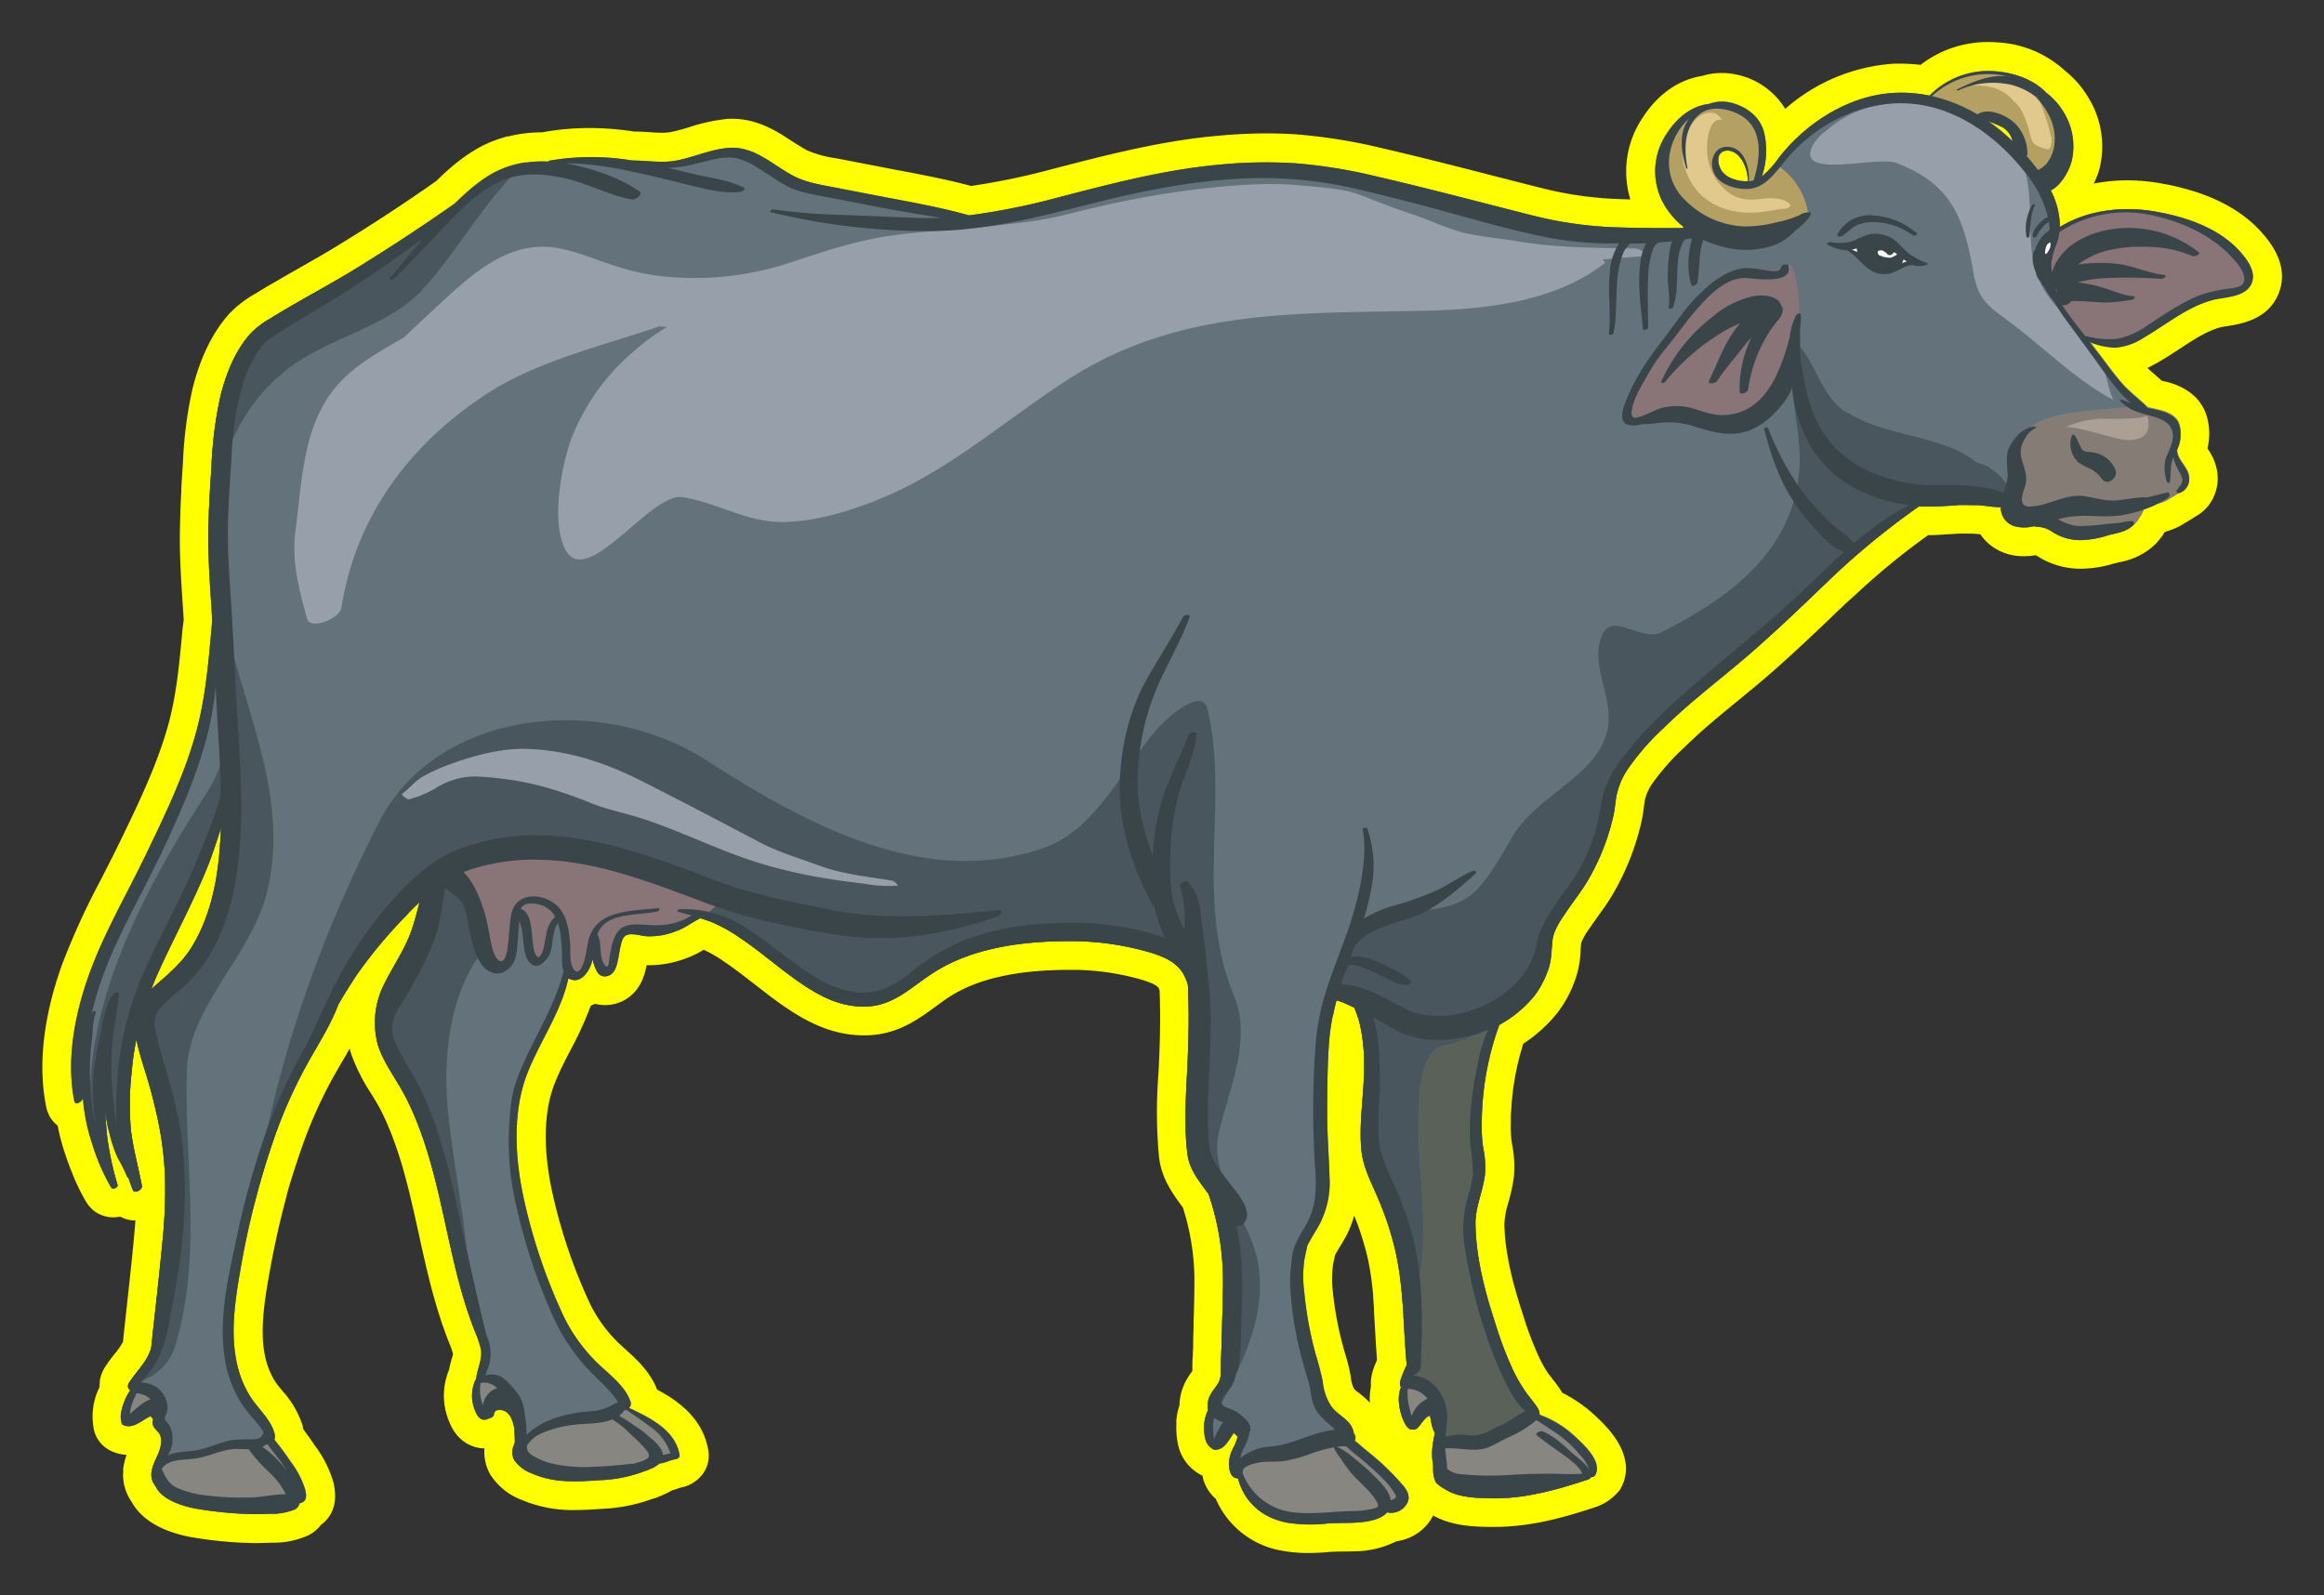 <svg id="Layer_1" data-name="Layer 1" xmlns="http://www.w3.org/2000/svg" width="483.73" height="332.08" viewBox="0 0 483.73 332.08">
  <rect x="0" y="0" width="483.73" height="332.08" fill="#333333" stroke="none"/>
  <defs>
    <style>
      .cls-1 {
        fill: #ff0;
      }

      .cls-2 {
        fill: #64737b;
      }

      .cls-3 {
        fill: #5a6159;
      }

      .cls-4 {
        fill: #4a565d;
      }

      .cls-5 {
        fill: #97a0aa;
      }

      .cls-6 {
        fill: #897478;
      }

      .cls-7 {
        fill: #b4a063;
      }

      .cls-8 {
        fill: #fff;
      }

      .cls-9 {
        fill: #857d75;
      }

      .cls-10 {
        fill: #878680;
      }

      .cls-11 {
        fill: #e1c88c;
      }

      .cls-12 {
        fill: #3a454a;
      }

      .cls-13 {
        fill: #aca094;
      }
    </style>
  </defs>
  <g>
    <path class="cls-1" d="M26.35,302.86c-.15.43-.3.87-.42,1.34,0,.17-.08.34-.11.51a9.4,9.4,0,0,0-.17,1,5.36,5.36,0,0,0,0,.7,7.36,7.36,0,0,0,.07,1.94,6,6,0,0,0,.17.95,9.73,9.73,0,0,0,.68,1.92,12.6,12.6,0,0,0,.85,1.46c2.56,4.6,8.08,6.51,12.34,7.3a87.36,87.36,0,0,0,10.6,1.17c.81,0,1.66.08,2.59.08,1.22,0,2.41-.05,3.53-.09h.28a17.41,17.41,0,0,0,7.38-1.51,7.63,7.63,0,0,0,2.67-2.2c1.87-1.37,3.79-4,2.55-9a23.77,23.77,0,0,0-3.79-7.46c-.75-1.11-1.55-2.26-2.42-3.41a3,3,0,0,0-.07-.32,6.38,6.38,0,0,0-.15-.66,19.83,19.83,0,0,0-4.17-7.06c-.57-.7-1.11-1.36-1.47-1.91-3.76-5.86-2.77-13.74-1.32-22,.79-4.48,1.72-8.87,2.75-13.06.31-1.23.63-2.45.95-3.64l0-.12c.31-1.14.63-2.27,1-3.36l.11-.39c.31-1,.63-2,1-3.06l.18-.59c.39-1.18.8-2.36,1.22-3.53a94.17,94.17,0,0,1,5.53-12.43c.72-1.34,1.48-2.66,2.29-4.06.59-1,1.19-2,1.77-3.1.11.4.22.8.35,1.19a38.46,38.46,0,0,0,4.13,8.19c.77,1.26,1.5,2.45,2.09,3.61.39.79.79,1.62,1.2,2.56l.36.88c.25.58.49,1.16.71,1.74.1.25.19.51.29.76l.1.3c.2.55.41,1.09.59,1.65.13.37.25.74.38,1.14s.35,1.09.52,1.65c.11.39.23.77.34,1.15.16.57.32,1.14.48,1.73.1.38.2.75.3,1.14.16.6.32,1.21.47,1.82l.26,1.07c.17.69.33,1.39.51,2.17l.18.75c.36,1.6.71,3.2,1.07,4.8q.66,3.06,1.36,6.09l.27,1.19c.1.39.19.78.29,1.17l.49,2c.13.53.28,1.07.42,1.6l.42,1.54.46,1.58c.15.53.32,1.06.48,1.58s.33,1,.5,1.55c0,0,.17.55.23.72s.09.26.15.39c.59,1.71,1.14,3.16,1.71,4.53l.11.34.3.95c0,.27-.19.79-.3,1.18-.17.62-.37,1.35-.52,2.16a14,14,0,0,0,0,10.76c2,5.09,6,5.6,7.37,5.62a9.52,9.52,0,0,0,.76,4.54l.12.28c.08.15.16.32.24.46a13.21,13.21,0,0,0,6.67,5.45,26.93,26.93,0,0,0,11.17,2.09c1.9,0,3.78-.12,5.39-.24A34.38,34.38,0,0,0,135.83,312l.1,0a13.39,13.39,0,0,0,1.92-.74,14.33,14.33,0,0,0,2-1c.47-.13.88-.27,1.24-.39l.51-.18a7.36,7.36,0,0,0,4.67-2.85,6.38,6.38,0,0,0,1.18-4.81c-1.06-6.68-6.23-10.4-10.67-12.76-1.44-3.72-4.35-6.36-6.73-8.51-.56-.51-1.12-1-1.61-1.5a28.91,28.91,0,0,1-6.12-8.92,111.46,111.46,0,0,1-7.52-22.86c-1.25-6.07-2.16-14.81.65-21.92.9-2.27,2-4.52,3.27-6.9a75.9,75.9,0,0,0,4.25-9.3,8.32,8.32,0,0,0,.85-.41,8.2,8.2,0,0,0,2.11.28,8.76,8.76,0,0,0,2.37-.34c1.78-.51,5-2.11,6.13-7.2.06-.25.11-.5.17-.76l.87,0a21.84,21.84,0,0,0,7.26-1.41,19.19,19.19,0,0,0,3.74-1.81,28.54,28.54,0,0,1,4.43,2.59c2,1.37,4,2.91,6.1,4.54s4.41,3.46,6.84,5.08c3.9,2.61,9.23,5.61,15.94,5.61.52,0,1,0,1.58-.05,5.89-.41,10-3.47,13.37-5.93.87-.64,1.68-1.24,2.5-1.79,5.92-3.94,14.2-5.86,25.33-5.86l1.53,0a53.42,53.42,0,0,1,12.59,1.78c3.73,1,4.37,1.76,4.48,2s.15.31.2.44c.19,4.45.15,9.32-.13,15.23l-.12,2.41a99.44,99.44,0,0,0,.15,17.24c.54,4.38,2.87,7.54,4.74,10.08l.21.28a50,50,0,0,1,2.4,14.82c0,3-.07,5.93-.17,9.06l0,1.17c-.05,1.25-.1,2.55-.09,3.9l-.06,1.22c0,.36,0,.71-.05,1.06-.06.82-.06,1.6-.06,2.29v.48l0,.05a16.1,16.1,0,0,0-1.36,2.1,11.26,11.26,0,0,0-1.32,5.06c-.07.2-.13.4-.2.63s-.08.32-.14.54-.09.44-.13.64-.07.4-.11.64,0,.35-.06.55,0,.43,0,.6a1.62,1.62,0,0,0,0,.23,16.39,16.39,0,0,0,.1,2.79v.06c.06.48.13,1,.23,1.41a9.22,9.22,0,0,0,4,5.9,6.52,6.52,0,0,0,1.09.62,8.35,8.35,0,0,0,2.77,4.82A18.32,18.32,0,0,0,267,322.84a29.57,29.57,0,0,0,5.4.45c1.32,0,2.72-.07,4.3-.21.89-.08,1.87-.09,2.9-.1.73,0,1.46,0,2.2-.05a19.51,19.51,0,0,0,8.88-2.09,10.12,10.12,0,0,0,6.08-3.13,9.37,9.37,0,0,0,1.53-2.23c4.06,2.27,8.68,2.34,12.12,2.38h.69c7.64,0,14.81-2.05,21.4-4.26a11.14,11.14,0,0,0,4.7-3.49c4-6.86-2.82-13.23-5.08-15.32a28.51,28.51,0,0,0-6.9-4.83,29.26,29.26,0,0,0-1.95-2.74c-.33-.42-.66-.84-1-1.28a26.07,26.07,0,0,1-2-3.57,69.78,69.78,0,0,1-3.24-8.6c-1.76-5.33-3.79-12.32-3.9-19a17.45,17.45,0,0,1,.84-4.47,34.19,34.19,0,0,0,1.15-5.43,24.44,24.44,0,0,0-.43-6.91,25.36,25.36,0,0,1-.22-4.56c0-.76,0-1.52.08-2.28l.09-1.21c0-.36.05-.72.08-1.09s.07-.64.11-1l.1-.88c0-.15,0-.3.06-.46q.12-.85.27-1.74l.09-.54c.1-.59.22-1.18.35-1.77l.1-.5c.13-.59.28-1.16.43-1.74l.12-.5c.15-.55.32-1.09.48-1.65l.16-.54c0-.08.05-.16.08-.23a30.38,30.38,0,0,0,7.1-6.43,24.66,24.66,0,0,0,3.59-6.59,20.12,20.12,0,0,0,1.24-6.46c0-.51.07-1,.12-1.52a13.68,13.68,0,0,1,1.72-3l.39-.57c.48-.71,1-1.4,1.48-2.1,1-1.37,2-2.78,2.93-4.35a53.09,53.09,0,0,0,5.91-14.71,30.44,30.44,0,0,0,.6-3.41c.06-.51.13-1,.22-1.54a9.85,9.85,0,0,1,1.51-3.42,47.75,47.75,0,0,1,6.69-7.57c3.42-3.38,7.15-6.44,11.1-9.68,2.08-1.71,4.24-3.47,6.34-5.29,5.59-4.84,10.93-10,16.1-14.94L386,124a151.09,151.09,0,0,1,15.33-12.6c1.47,0,2.85-.09,4.19-.19.74,0,1.49-.1,2.23-.13l1,0c.88,0,1.75,0,2.63.07l.81.06c.09.13.18.26.28.38l.06.09c.07.1.16.22.23.3l.12.14c.08.09.38.42.44.47l.33.34c.11.1.23.21.38.33s.23.19.33.27l.25.19.35.24c.12.08.26.18.37.24l.31.18a8,8,0,0,0,.77.39l.5.22a10.76,10.76,0,0,0,1.29.42,11.94,11.94,0,0,0,3.06.38,14.86,14.86,0,0,0,2.27-.18l.29,0,.27.17a16.53,16.53,0,0,0,8.75,2.61h.58a24.3,24.3,0,0,0,6.55-1.07l.38-.09.81-.2a14.52,14.52,0,0,0,6.46-2.86,12.68,12.68,0,0,0,1.43-1.34,11.5,11.5,0,0,0,1.42-1.92l0-.07.66-.29a13.19,13.19,0,0,0,3.52-1.59l.19-.11.52-.31c.45-.27,1-.59,1.57-1l.21-.11a8.65,8.65,0,0,0,.84-.54c.22-.17.43-.33.64-.52a9.33,9.33,0,0,0,.69-.71,5.5,5.5,0,0,0,.45-.53,8.41,8.41,0,0,0,.51-.76,6.29,6.29,0,0,0,.33-.59c.13-.25.24-.51.36-.81s.15-.4.22-.62.15-.51.21-.8.09-.43.12-.59.07-.6.09-.9,0-.38,0-.61a8.79,8.79,0,0,0-.13-1.49,11.48,11.48,0,0,0-2-4.6,13,13,0,0,0-.19-6.86c-.75-2.41-2.79-5.57-8.24-7L450,79.28l-1.29-1.14c-.61-.53-1.19-1-1.72-1.55.79-.37,1.54-.78,2.24-1.18,1.53-.89,3-1.85,4.42-2.77,2.92-1.92,5.68-3.72,8.45-4.48.28-.08.9-.18,1.45-.26,3-.49,8.6-1.38,10.76-6.86,2.33-5.92-2-10.87-3.42-12.5-4.65-5.33-11.91-8.84-21.58-10.45a39.73,39.73,0,0,0-6.51-.55,35.92,35.92,0,0,0-7,.68c.08-.16.16-.31.22-.46s.2-.45.32-.73l.18-.43c.16-.41.29-.81.4-1.17A19.35,19.35,0,0,0,434.49,20a20,20,0,0,0-4.65-5.26,22.52,22.52,0,0,0-14.32-5.93q-.82-.06-1.65-.06a22.81,22.81,0,0,0-14.11,4.75,36.17,36.17,0,0,0-4.13-.25l-1.38,0a38,38,0,0,0-22.66,9.41A15.62,15.62,0,0,0,361,15.44a14.36,14.36,0,0,0-2.62-.25,14.08,14.08,0,0,0-4.07.61c-5,.78-9.39,3.93-12.55,8.92a20,20,0,0,0-2.41,16.8l-2.47-.08a76.24,76.24,0,0,1-15.48-2.16c-3.61-.9-7.22-1.83-10.82-2.75-7.51-1.93-15.27-3.92-23-5.7A114.88,114.88,0,0,0,270.23,28c-2.08-.15-4.26-.23-6.46-.23-3.58,0-7.28.19-11.32.59-11.33,1.11-22.31,3.95-32.92,6.7l-.75.2a144.26,144.26,0,0,1-16.65,3.45c-4.91-1.32-9.9-2.27-14.75-3.19l-1.5-.28q-5.16-1-10.32-2l-1.67-.32a21.6,21.6,0,0,1-6-1.68c-.93-.49-1.91-1.14-3-1.82-3.18-2.09-7.15-4.69-12.49-4.69-.5,0-1,0-1.53.08a37.64,37.64,0,0,0-7.43,1.67,38.19,38.19,0,0,1-3.75,1,10.23,10.23,0,0,1-1.92.15c-.84,0-1.76-.05-2.74-.12s-2-.12-3.06-.13a61.67,61.67,0,0,0-9.25-.73,54.59,54.59,0,0,0-9.23.78,5.05,5.05,0,0,0-.56.12h-.11a29.54,29.54,0,0,0-5.6.53h-.07l-1.42.33-.18,0c-.45.12-.9.25-1.28.38l-.31.09c-.52.17-1,.36-1.55.57-4.76,1.91-8.67,5.34-11.6,8.23-7,4.92-14.18,9.6-21.25,13.89-2.55,1.54-5.21,3.06-7.79,4.52-2.87,1.64-5.84,3.33-8.74,5.11a22.73,22.73,0,0,0-5.37,4.18c-3.43,3.82-6,9.11-7.63,15.71a85.9,85.9,0,0,0-1.95,15.19l-.05.76c-.1,1.52-.2,3-.29,4.56l0,.7c-.07,1.3-.14,2.59-.19,3.87l0,.44a2.43,2.43,0,0,0,0,.27c-.11,2.82-.14,5.17-.1,7.37.07,3.81.32,7.6.56,11.27.08,1.17.15,2.34.23,3.51L38,130.84c-.65,7.21-1.26,14-3.12,20.54-2.35,8.26-6.34,16.48-10.2,24.43l-.11.22c-1.12,2.3-2.33,4.64-3.49,6.92A154,154,0,0,0,13,200.58c-2.77,7.59-5.6,18.93-3.38,29.83A6.47,6.47,0,0,0,12,234.32a44.09,44.09,0,0,0,1.45,5.59l.29.84s.11.34.15.44l.21.6.37,1c.19.5.38,1,.59,1.51l.08.2c.11.27.22.54.33.79.23.57.49,1.12.75,1.67l.1.21c.1.22.2.44.32.66.47.94.92,1.76,1.39,2.51a6.47,6.47,0,0,0,5.56,3.07,6.9,6.9,0,0,0,1.44-.15,6.47,6.47,0,0,0,3.15.81c-.09,1.21-.19,2.48-.32,3.83-.44,4.79-1,9.68-1.51,14.41-.25,2.32-.51,4.65-.75,7a13.61,13.61,0,0,1-1.71,2.49c-.61.77-1.3,1.65-1.94,2.64a8.57,8.57,0,0,0-.51.89q-.16.35-.27.63l0,0c-.05.14-.11.31-.15.45a7.48,7.48,0,0,0-.24,1c0,.1,0,.19,0,.28a9.24,9.24,0,0,0-.06,1.05,13.68,13.68,0,0,0-1.29,8.2,6.43,6.43,0,0,0,3.48,5A8.57,8.57,0,0,0,26.35,302.86Zm251.12-39.61c.12-.63.26-1.26.42-2,.36-.66.76-1.33,1.18-2l.7-1.18a21.35,21.35,0,0,0,2.1-5,57.8,57.8,0,0,1,2.82,8.88c.15.66.29,1.4.45,2.33l.08.48c.12.76.23,1.53.32,2.28l.06.45c.08.73.16,1.45.22,2.16l0,.4c.07.82.13,1.65.18,2.44l0,.66c.05.81.1,1.62.14,2.41,0,0,.15,2.5.21,3.66l.08,1.21c.06.89.12,1.79.19,2.69-.2.45-.43,1-.63,1.52a11.44,11.44,0,0,0-.5,1.76,7.78,7.78,0,0,0-.13,2.2,14,14,0,0,0-.24,3.4,17.32,17.32,0,0,0-2.23-2,6.91,6.91,0,0,1-1-.82,6,6,0,0,1-.71-2.48,38.52,38.52,0,0,0-1.14-4.72c-.16-.53-.31-1.05-.45-1.58a70.3,70.3,0,0,1-2.19-11.77A21.85,21.85,0,0,1,277.47,263.25Z"/>
    <g>
      <path class="cls-2" d="M466.34,52.49c-4.44-5.07-11.53-7.4-18-8.49s-13.77-.32-19.58,3.25a16.49,16.49,0,0,0-1.9-7.61c2.13-1,3.75-4,4.3-5.92a13.4,13.4,0,0,0-1.75-10.57,14.39,14.39,0,0,0-3.53-3.89c-2.68-2.8-6.88-4.17-10.7-4.43a17.12,17.12,0,0,0-13.54,5.08,28.41,28.41,0,0,0-7.09-.59c-9.45.39-18.49,6.09-24.25,13.46a18.77,18.77,0,0,1-3.59,3.95,16.18,16.18,0,0,0,.4-9.43c-.9-3.22-4-5.35-7.2-6a7.91,7.91,0,0,0-4.18.34c-3.73.42-6.79,3-8.84,6.26a13.93,13.93,0,0,0-.4,14.87,16.49,16.49,0,0,0,4,4.51l-.36.19,0,0c-1.52,0-3,0-4.6,0q-4.4,0-8.78-.14A81.46,81.46,0,0,1,320,45.1c-11.24-2.81-22.4-5.82-33.7-8.42A107.25,107.25,0,0,0,269.79,34a99.89,99.89,0,0,0-16.76.35c-11.12,1.09-21.92,3.93-32.74,6.74a142.3,142.3,0,0,1-18.59,3.74c-5.54-1.56-11.31-2.61-16.95-3.68q-5.19-1-10.36-2c-3.21-.64-6.46-1.06-9.34-2.59-4.4-2.33-8.13-6.28-13.6-5.76-3.62.34-7,1.9-10.58,2.61-3,.6-6.26,0-9.3,0h0a51.64,51.64,0,0,0-17,0,1.05,1.05,0,0,0-.5.23,22.12,22.12,0,0,0-9.36,1.5c-3.75,1.5-7,4.36-10,7.28q-10.75,7.55-22,14.4C67.23,60,61.59,63,56.17,66.35a17.67,17.67,0,0,0-4,3.07C48.86,73.07,47,78,45.86,82.56A84.39,84.39,0,0,0,44,97.47c-.37,5.57-.74,11.13-.63,16.7.09,5,.51,10,.8,15-.73,8-1.3,16.09-3.52,23.87C38.16,161.87,34,170.35,30,178.66c-3.86,7.93-8.38,15.72-11.39,24s-4.89,18-3.13,26.59c.19,1,1.74,0,1.78-.67l0-.42,0,.42A38.27,38.27,0,0,0,19.16,238a44.66,44.66,0,0,0,4,9.18c.32.52,1.46,0,1.31-.53a65.48,65.48,0,0,1-2.15-9.94c-.17-1.89-.34-3.81-.45-5.73a33.57,33.57,0,0,0,1,5.2A28.15,28.15,0,0,0,24.5,241a35.6,35.6,0,0,1,2,4,.29.29,0,0,0,.23.18c.29.85.6,1.7.92,2.54s2,0,1.89-.85c-.73-3.87-1.81-7.67-2.29-11.59a59.38,59.38,0,0,1,.16-12.14,54.43,54.43,0,0,1,1-6.89,1.57,1.57,0,0,1,0,.23c.73,3.51,2,6.93,2.94,10.4.52,1.94,1,3.89,1.43,5.85a70.53,70.53,0,0,1,1.54,11.66,104,104,0,0,1-.51,14.11c-.69,7.39-1.57,14.78-2.35,22.16,0,.11-.07.22-.11.32-.89,2.65-2.92,4.46-4.41,6.75-.54.83-.32,1.35.18,1.71-1.1,1.38-2.47,4.94-1.82,6.55a.57.57,0,0,0,.25.61c1.58.8,3-.18,4.37-1a12.85,12.85,0,0,1,1.4-.81h0a5.55,5.55,0,0,0,.42.49,1.42,1.42,0,0,0,.13.12,4.31,4.31,0,0,0-.11.85c0,.79.79,1.43,1.26,2,1,1.23.34,3.44-.23,4.68-.79,1.74-1.86,3.74-.94,5.64a6,6,0,0,0,.57.92c1.3,2.68,5.37,4,8.31,4.56a81.77,81.77,0,0,0,9.88,1.08,53.3,53.3,0,0,0,5.51,0,12.77,12.77,0,0,0,5.22-.9,1.89,1.89,0,0,0,1-1.31v0a1.67,1.67,0,0,0,.8-.32c.86-.62.5-1.88.29-2.71a18.69,18.69,0,0,0-2.91-5.53,57,57,0,0,0-3.42-4.63,2.51,2.51,0,0,0,0-1.48c-.81-2.82-3.37-5-4.92-7.39-5-7.88-3.7-17.59-2.18-26.26a173,173,0,0,1,7.44-28.75,101.2,101.2,0,0,1,5.88-13.22c2.36-4.4,5.2-8.62,7-13.25a.7.7,0,0,0,.07-.22q1.83-3.15,3.85-6.19a98.66,98.66,0,0,1,10.32-12.37c.89-1,1.81-1.89,2.78-2.8-.55,2.11-1.08,4.23-1.83,6.29-1.39,3.8-3.79,7.21-5.57,10.85a17.61,17.61,0,0,0-1.26,12.69c1.3,3.95,4,7.26,5.88,11,7.88,15.67,8.06,33.8,14.81,49.83.2.62.41,1.24.59,1.87.71,2.44-.7,4.5-.85,6.81a.54.54,0,0,0-.19.21,8,8,0,0,0,0,6.4c.53,1.37,1.42,2.31,2.87,1.51.49-.1,1-.4,1-.79a2.48,2.48,0,0,1,.25-.67,1,1,0,0,1,.47-.24c2-.32,2.9,1.29,3.31,2.81.08.31.16.63.23.94,0,.9.07,1.81.12,2.71,0,.1,0,.2-.06.31s-.08.29-.12.44a3.55,3.55,0,0,0,0,3.12,7.8,7.8,0,0,0,3.87,2.9c4.35,1.92,9,1.7,13.7,1.36a29.3,29.3,0,0,0,8.91-1.63l.46-.18a7.15,7.15,0,0,0,1.33-.51,6.39,6.39,0,0,0,2-1.16c1.09-.09,2.22-.73,3.28-.89.33,0,1-.4.91-.8-.83-5.21-6.07-7.76-10.54-9.87a1.26,1.26,0,0,0,.38-1.14c-1-3.4-4.69-6-7.16-8.44a34.72,34.72,0,0,1-7.37-10.73,116.58,116.58,0,0,1-7.91-24.09c-1.67-8.08-2.16-17.49.94-25.35,2.64-6.67,7-12.69,8.52-19.71,2.26,1.31,4-.94,4.72-2.84a9.34,9.34,0,0,0,.31-1.1,9,9,0,0,0,1,2.69,1.85,1.85,0,0,0,2.25.73c1.2-.34,1.69-1.76,1.93-2.79.29-1.24.43-2.51.74-3.76.19-.77.46-1.74,1.37-2,1.18-.31,2.83.25,4,.33a14.76,14.76,0,0,0,6.05-1.06c1.84-.63,3.25-1.78,4.94-2.64l.1-.07c.9.27,1.78.56,2.66.92a32.69,32.69,0,0,1,5.76,3.26c4.47,3,8.45,6.62,12.93,9.62,4.19,2.81,8.54,4.92,13.78,4.56s8.79-3.94,13-6.72c8.69-5.79,20.11-7,30.28-6.85a58.63,58.63,0,0,1,14,2c3.14.82,6.81,2.06,8.33,5.1a11.59,11.59,0,0,1,.79,2c.27,5.54.17,11-.09,16.61-.29,6.13-.77,12.52,0,18.63.37,2.92,2.09,5.18,3.79,7.49l.6.8a55.94,55.94,0,0,1,3,17.57c0,3.16-.08,6.31-.18,9.46,0,1.59-.14,3.24-.12,4.89-.05.87-.07,1.73-.13,2.51-.07,1.07,0,2.16-.06,3.23-.06,1.81-1.31,2.63-2.07,4.08a4.56,4.56,0,0,0-.53,3.23,9,9,0,0,0-.6,5.95,3.15,3.15,0,0,0,1.4,2.05.84.84,0,0,0,.6.27c2,.1,3-2.16,3.95-3.49-.05.08,0,.06,0,0,.28.24.53.51.8.76a10.94,10.94,0,0,1-.77,2.07,8,8,0,0,0-.95,2.47c-.17,1.32-.2,3.95,1.6,4.14h.18c1.3,4.91,5,8.28,10.37,9.25a31,31,0,0,0,8.11.17c1.79-.16,3.59-.1,5.39-.17,2.05-.09,5.64-.36,7.18-2.16a3.76,3.76,0,0,0,3.61-1.15c1.46-1.56.85-3.14-.42-4.57a53.94,53.94,0,0,0-4.86-4.94c-1-.88-2.06-1.73-3.09-2.58-.65-.53-1.29-1.14-2-1.68a1.25,1.25,0,0,0-.15-1.46c-.43-3-3.19-3.53-4.79-5.83a11.33,11.33,0,0,1-1.69-4.95,56.94,56.94,0,0,0-1.47-5.71,75.84,75.84,0,0,1-2.36-12.76,25.82,25.82,0,0,1,0-7c.19-1,.42-2,.65-3,.72-1.38,1.55-2.7,2.37-4.11a18.68,18.68,0,0,0,2.21-10.12c-.13-4.52-.51-9-.48-13.55,0-4.34.05-8.7.29-13a49.57,49.57,0,0,1,1.6-10.16,6.31,6.31,0,0,1,1.28.39c.82.35,1.64.72,2.45,1.11A23.92,23.92,0,0,1,283,213a35.75,35.75,0,0,1,.92,8.13c.15,6.1-1.14,12.22-.55,18.3.36,3.62,2.13,6.85,3.52,10.15a65.52,65.52,0,0,1,3.62,11.08c1.73,7.7,1.53,15.66,2.29,23.49a22.31,22.31,0,0,0-1.37,3.45,1.67,1.67,0,0,0,.19,1.2c-1,2.2-.22,5.57.75,7.42.3.58.78,1.33,1.47,1.35a1.35,1.35,0,0,0,1.16-.27c.78-.77,1.42-2.08,2.43-2.55a.49.49,0,0,1,.16-.05c.15.24,0,0,.1.25a6.23,6.23,0,0,1,.17.86,7.64,7.64,0,0,0,.71,2.34.85.85,0,0,0,.1.14,25.62,25.62,0,0,0-.56,3.58,14.08,14.08,0,0,0,.21,3.25,6.36,6.36,0,0,0,0,1.07,5.28,5.28,0,0,0,.63,2.51,7.26,7.26,0,0,0,1.68,1.21c2.84,1.89,6.64,1.92,9.95,2,6.84.1,13.6-1.8,20-3.94a1.18,1.18,0,0,0,.58-.47,1.14,1.14,0,0,0,.83-.37c1.59-2.7-2.19-6.22-4-7.88a21.32,21.32,0,0,0-7.58-4.72,1.25,1.25,0,0,0-.1-.75.74.74,0,0,0-.09-.36c-.82-1.43-2-2.65-2.9-4a33,33,0,0,1-2.48-4.37,74.53,74.53,0,0,1-3.54-9.33c-2.19-6.66-4.08-13.75-4.2-20.81-.06-3.71,1.63-7,2-10.64a19.42,19.42,0,0,0-.39-5.27,31.28,31.28,0,0,1-.3-5.64,60.53,60.53,0,0,1,3.65-20,24.31,24.31,0,0,0,7.38-6.14,19.53,19.53,0,0,0,2.69-5.06c.85-2.15.72-4.23,1-6.46s1.88-4.38,3.1-6.19c1.41-2.07,2.95-4,4.24-6.18a47.38,47.38,0,0,0,5.23-13.07c.38-1.49.46-3.07.74-4.58a15.68,15.68,0,0,1,2.36-5.57,52.53,52.53,0,0,1,7.52-8.6c5.54-5.47,11.84-10.15,17.73-15.24,6.11-5.29,11.87-10.89,17.71-16.48a161,161,0,0,1,17.63-14.35l.3,0a76.8,76.8,0,0,0,7.73-.27c1.38-.06,2.76,0,4.14,0,1.65.07,3.28.45,4.92.42,0,.18,0,.36,0,.54a4,4,0,0,0,3.14,3.49,7.81,7.81,0,0,0,3.72-.08,4.52,4.52,0,0,0,.94.14,5.86,5.86,0,0,1,3,1.1,10.57,10.57,0,0,0,5.71,1.66,19.54,19.54,0,0,0,5.76-1c1.68-.44,3.67-.71,5-1.9a6.67,6.67,0,0,0,.82-.77,5,5,0,0,0,.75-1.06,5.83,5.83,0,0,0,.83-1.63,24.76,24.76,0,0,0,2.93-1.21,6.56,6.56,0,0,0,2.4-1,1.07,1.07,0,0,1,.21-.13l.3-.18a18.9,18.9,0,0,0,1.8-1.15A3.1,3.1,0,0,0,455.64,99c-.33-2-2.56-3.43-2.46-5.48a2.29,2.29,0,0,0,.1-.23,7.29,7.29,0,0,0,.34-5c-.54-1.73-2.41-2.53-4-2.94-.84-.22-1.69-.39-2.54-.57h0c-1.71-1.75-3.69-3.14-5.33-5s-3.31-4.18-4.91-6.3c-.61-.82-1.23-1.63-1.86-2.44a14.76,14.76,0,0,0,5.31,1.19,12.37,12.37,0,0,0,5.92-2.05c4.65-2.68,9-6.4,14.27-7.83,2.51-.69,7-.52,8.22-3.53C469.6,56.51,467.75,54.11,466.34,52.49ZM45.87,174.61c-.43,7.71-1.78,15.68-5.93,22.47-2,3.32-4.93,5.73-7.86,8.3-.21.19-.41.37-.6.56q.87-2.25,1.89-4.47c3.16-6.88,6.76-13.55,9.63-20.56,1.15-2.81,2.06-5.68,3-8.56C45.94,173.1,45.91,173.86,45.87,174.61ZM359.59,36.72a4.09,4.09,0,0,1-1.93-3.34c-.07-2.05,2-2.51,3.48-1.55,1.78,1.15,2.67,3.8,2.67,5.89A7.58,7.58,0,0,1,359.59,36.72ZM418,28.56a36.77,36.77,0,0,0-4.09-3.26,18.69,18.69,0,0,1,3,1.25,4.53,4.53,0,0,1,2,2.88C418.66,29.13,418.34,28.84,418,28.56Z"/>
      <path class="cls-3" d="M295.37,230.78c-.88,14.91,4.31,30.22-3.15,44.44.17,3,.32,6,.61,8.92a22.31,22.31,0,0,0-1.37,3.45,1.67,1.67,0,0,0,.19,1.2c-1,2.2-.22,5.57.75,7.42.3.58.78,1.33,1.47,1.35a1.35,1.35,0,0,0,1.16-.27c.78-.77,1.42-2.08,2.43-2.55a.49.49,0,0,1,.16-.05c.15.24,0,0,.1.25a6.23,6.23,0,0,1,.17.86,7.64,7.64,0,0,0,.71,2.34.85.85,0,0,0,.1.14,25.62,25.62,0,0,0-.56,3.58,14.08,14.08,0,0,0,.21,3.25,6.36,6.36,0,0,0,0,1.07,5.28,5.28,0,0,0,.63,2.51,7.26,7.26,0,0,0,1.68,1.21c2.84,1.89,6.64,1.92,9.95,2,6.84.1,13.6-1.8,20-3.94a1.18,1.18,0,0,0,.58-.47,1.14,1.14,0,0,0,.83-.37c1.59-2.7-2.19-6.22-4-7.88a21.32,21.32,0,0,0-7.58-4.72,1.25,1.25,0,0,0-.1-.75.74.74,0,0,0-.09-.36c-.82-1.43-2-2.65-2.9-4a33,33,0,0,1-2.48-4.37,74.53,74.53,0,0,1-3.54-9.33c-2.19-6.66-4.08-13.75-4.2-20.81-.06-3.71,1.63-7,2-10.64a19.42,19.42,0,0,0-.39-5.27,31.28,31.28,0,0,1-.3-5.64,60.51,60.51,0,0,1,3.63-20A69.43,69.43,0,0,1,299.63,218C296.31,219.4,295.37,226,295.37,230.78Z"/>
      <g>
        <path class="cls-4" d="M261.7,262.08c-2.37-10-10.9-17.55-7.58-28,2.37-9,6.16-18,2.84-26.55-8.53-20.39-.95-40.3-5.69-60.21-1.42-4.27-9,2.37-11.85,6.16-7.11,9-12.33,19.91-22.76,23.23C192.48,184.79,168.3,172,147,158.24,124.68,144,90.55,147.81,78.69,171.52c-12.79,25.2-22.09,52-25.84,79.57a150.48,150.48,0,0,1,4.6-15.29,101.2,101.2,0,0,1,5.88-13.22c2.36-4.4,5.2-8.62,7-13.25a.7.7,0,0,0,.07-.22q1.83-3.15,3.85-6.19a98.66,98.66,0,0,1,10.32-12.37c.89-1,1.81-1.89,2.78-2.8-.55,2.11-1.08,4.23-1.83,6.29-1.39,3.8-3.79,7.21-5.57,10.85a17.61,17.61,0,0,0-1.26,12.69c1.3,3.95,4,7.26,5.88,11,7.1,14.13,8,30.26,13,45.05.66-14-2.76-27.53-4.22-41.39-1.9-16.6,1.9-37.93,19.91-42.68,9.23-2.3,17.45.11,24.27,5.15a21.16,21.16,0,0,0,3.17-.88c1.84-.63,3.25-1.78,4.94-2.64l.1-.07c.9.27,1.78.56,2.66.92a32.69,32.69,0,0,1,5.76,3.26c4.47,3,8.45,6.62,12.93,9.62,4.19,2.81,8.54,4.92,13.78,4.56s8.79-3.94,13-6.72c8.69-5.79,20.11-7,30.28-6.85a58.63,58.63,0,0,1,14,2c3.14.82,6.81,2.06,8.33,5.1a11.59,11.59,0,0,1,.79,2c.27,5.54.17,11-.09,16.61-.29,6.13-.77,12.52,0,18.63.37,2.92,2.09,5.18,3.79,7.49l.6.8a55.94,55.94,0,0,1,3,17.57c0,3.16-.08,6.31-.18,9.46,0,1.59-.14,3.24-.12,4.89-.05.87-.07,1.73-.13,2.51-.07,1.07,0,2.16-.06,3.23-.06,1.81-1.31,2.63-2.07,4.08a4.56,4.56,0,0,0-.53,3.23,8.3,8.3,0,0,0-.75,5c1.83-3.25,3.69-6.48,5.28-9.82C260.28,280.09,263.6,271.56,261.7,262.08Z"/>
        <path class="cls-4" d="M414.37,97.55c-.95-.94-2.84-.94-3.79-1.89a19,19,0,0,0-4.27-2.37C399.2,90.44,391.61,90,385,86.18c-5.69-2.85-6.64-10-10.91-14.7-2.84,8.53.95,17.07.47,25.6-.94,17.54-14.69,27.5-28.92,34.61-4.26,1.9-10.43-4.74-12.32.95-1.9,4.74.94,10,1.42,15.17,1.42,12.33-13.75,16.6-19.44,25.6-2.37,3.8-4.27,7.59-7.11,10.91-5.69,7.11-15.17,3.79-21.81,7.58-7.25,4.15-9,12-9,20.07.23-1.28.52-2.54.85-3.81a6.31,6.31,0,0,1,1.28.39c.82.35,1.64.72,2.45,1.11A23.92,23.92,0,0,1,283,213a35.75,35.75,0,0,1,.92,8.13c.15,6.1-1.14,12.22-.55,18.3.36,3.62,2.13,6.85,3.52,10.15a65.52,65.52,0,0,1,3.62,11.08,90.2,90.2,0,0,1,1.68,14.57c7.46-14.22,2.27-29.53,3.15-44.44,0-4.74.94-11.38,4.26-12.8a69.43,69.43,0,0,0,12.51-4.66.14.14,0,0,0,0-.06,24.31,24.31,0,0,0,7.38-6.14,19.53,19.53,0,0,0,2.69-5.06c.85-2.15.72-4.23,1-6.46s1.88-4.38,3.1-6.19c1.41-2.07,2.95-4,4.24-6.18a47.38,47.38,0,0,0,5.23-13.07c.38-1.49.46-3.07.74-4.58a15.68,15.68,0,0,1,2.36-5.57,52.53,52.53,0,0,1,7.52-8.6c5.54-5.47,11.84-10.15,17.73-15.24,6.11-5.29,11.87-10.89,17.71-16.48a161,161,0,0,1,17.63-14.35l.3,0a76.8,76.8,0,0,0,7.73-.27c1.38-.06,2.76,0,4.14,0,1.65.07,3.28.45,4.92.42,0,.18,0,.36,0,.54a3.82,3.82,0,0,0,1.88,3C419.65,104.74,419.09,100.7,414.37,97.55Z"/>
        <path class="cls-4" d="M58.3,78.12c8.54-7.59,20.39-9,28.93-17.07,8.14-8.56,13.49-19.56,22.36-27.3a20.84,20.84,0,0,0-4.94,1.3c-3.75,1.5-7,4.36-10,7.28q-10.75,7.55-22,14.4C67.23,60,61.59,63,56.17,66.35a17.67,17.67,0,0,0-4,3.07C48.86,73.07,47,78,45.86,82.56A84.39,84.39,0,0,0,44,97.47c-.21,3.13-.41,6.26-.53,9.39C45.93,95.94,49.53,85.64,58.3,78.12Z"/>
        <path class="cls-4" d="M36.5,280.09c5.68-19,1.89-37.93,2.37-56.42,0-13.75,12.8-23.71,16.59-37.45,4.74-18.5-3.32-35.56-7.59-52.63,0,10.9,1.43,21.33-4.74,31.29-14.78,22.74-28,48.81-23.57,74.34a41,41,0,0,0,3.58,8c.32.52,1.46,0,1.31-.53a65.48,65.48,0,0,1-2.15-9.94c-.17-1.89-.34-3.81-.45-5.73a33.57,33.57,0,0,0,1,5.2A28.15,28.15,0,0,0,24.5,241a35.6,35.6,0,0,1,2,4,.29.29,0,0,0,.23.18c.29.85.6,1.7.92,2.54s2,0,1.89-.85c-.73-3.87-1.81-7.67-2.29-11.59a59.38,59.38,0,0,1,.16-12.14,54.43,54.43,0,0,1,1-6.89,1.57,1.57,0,0,1,0,.23c.73,3.51,2,6.93,2.94,10.4.52,1.94,1,3.89,1.43,5.85a70.53,70.53,0,0,1,1.54,11.66,104,104,0,0,1-.51,14.11c-.69,7.39-1.57,14.78-2.35,22.16,0,.11-.07.22-.11.32-.89,2.65-2.92,4.46-4.41,6.75a1.52,1.52,0,0,0-.3.92C31.14,287.18,35.08,284.9,36.5,280.09Zm-4.42-74.71c-.21.19-.41.37-.6.56q.87-2.25,1.89-4.47c3.16-6.88,6.76-13.55,9.63-20.56,1.15-2.81,2.06-5.68,3-8.56,0,.75-.06,1.51-.1,2.26-.43,7.71-1.78,15.68-5.93,22.47C37.91,200.4,35,202.81,32.08,205.38Z"/>
      </g>
      <g>
        <path class="cls-5" d="M435.52,71.75C432,67.5,427.18,64,424.74,59c-4.24-8.81.15-19.74-5.32-28.06-6.18-9.42-19.73-11.09-29.84-8.72a22,22,0,0,0-9.27,4.85,11.58,11.58,0,0,0-2.74,2.76c-4.69,7.92,13,2.48,17.22,4.11,11.57,4.44,14,11.58,16,22.91,1,5.83,3.28,7,7.83,10.41,7,5.27,13.46,11.81,21.25,16-.18-.4-.33-.81-.48-1.22C438.17,78.53,438,74.76,435.52,71.75Z"/>
        <path class="cls-5" d="M340.32,51.72c-8-.1-16.29-.14-24.24-1.45-3.47-.58-7-.92-10.42-1.6-3.94-.78-7.68-2.73-11.51-4-3.6-1.19-7.12-2.56-10.65-3.95-3.78-1.49-8.39-1.7-12.4-2.09-7.19-.72-14.65-.08-21.81.75a198.92,198.92,0,0,0-21.66,3.89c-3.32.76-6.6,1.7-9.94,2.32-3.72.69-7.49,1-11.24,1.47-7.17.82-14.44,1-21.58,2.08S171,52.5,164.25,54.74a63.59,63.59,0,0,1-24.69,2.94A49.36,49.36,0,0,1,128,55.35c-3.75-1.22-7.37-2.76-11.24-3.58C107,49.68,99.46,56,92.71,62.17c-2.89,2.67-5.79,5.36-8.65,8.09-6.17,3.56-12.42,6.9-16.26,13.22-4.88,8-5.09,18-6.31,27.09-.84,6.18.78,12.26,2.41,18.16.71,2.59,6.8-.06,7.12-2.07,3-19,13.94-33.82,29.85-44.39,9.53-6.33,21.27-9.43,32.34-13,1.33-.43,2.65-.86,3.95-1.3l1.72.07a48.36,48.36,0,0,0-7.29,5.37A45.85,45.85,0,0,0,119,91.11c-2.13,5.68-4.33,17.47-1.37,23.21,4.47,8.67,17.75-11.87,24.42-10.83,7.18,1.11,13.33,5.23,20.86,5.17,7.25-.06,15.11-2.6,21.73-5.44,13.88-6,25.48-16.45,38.12-24.51,22.64-14.44,47.25-13.46,73-14,13-.27,27.78-1.7,38.35-10a2.89,2.89,0,0,0-.56-.67c3-.27,5.92-.59,8.9-.7C344.15,53.24,341,51.73,340.32,51.72Z"/>
        <path class="cls-5" d="M185.78,183.35c-5.29-.9-10.32-1.33-15.4-3.2-4.2-1.55-8.37-2.76-12.35-4.86-8.24-4.35-16.5-8.68-24.82-12.88-7.6-3.83-15.8-6.44-24.36-6.53-5.19,0-10.71,1.56-15.52,3.34A38.13,38.13,0,0,0,88,161.66c-1.59.9-2.85,2.55-4.34,3.62-.17.13,1.12,1.23,1.46,1.12a22.52,22.52,0,0,0,5.59-2.34,15.29,15.29,0,0,1,9.44-2.37,66.22,66.22,0,0,1,12.26,1.89,85.67,85.67,0,0,1,10.85,3.71c3.6,1.39,7.45,2.11,11.12,3.34,8.09,2.73,15.69,6.59,23.88,9.1a104.91,104.91,0,0,0,15.08,3.35c2.26.35,4.53.64,6.8.91a25.11,25.11,0,0,0,6.75.35C187.06,184.31,186.05,183.4,185.78,183.35Z"/>
      </g>
      <path class="cls-6" d="M92.76,181.63s7.27-9.32,25.76-4.9A213.72,213.72,0,0,1,150.44,187a16.84,16.84,0,0,1-7.46,5.37c-4.55,1.44-8.73.72-11.06,1.44s-3.46.83-3.85,3.34.07,5.61-1.25,5.2a5.17,5.17,0,0,1-2.23-1.33,30.85,30.85,0,0,1-.86-4s-.79,4.81-2.13,5.41a3.85,3.85,0,0,1-2.77,0l-.63-3.51V194.4l-1-2.65-2.2-.43-.69,4.69-.33,3.32a1.51,1.51,0,0,1-2.19,1.27c-2-.71-3-8.22-3-8.22l-1.12-1.12s-.78-.46-.78,0v4.59l-1.17,4.57L103.06,202l-1.89-1.9s-3.09-7.11-3.22-10-1.38-5.24-2.42-5.7S92.76,181.63,92.76,181.63Z"/>
      <path class="cls-7" d="M369.29,34a13,13,0,0,1-2.63,2.71,16.18,16.18,0,0,0,.4-9.43c-.9-3.22-4-5.35-7.2-6a7.91,7.91,0,0,0-4.18.34c-3.73.42-6.79,3-8.84,6.26a13.93,13.93,0,0,0-.4,14.87,16.49,16.49,0,0,0,4,4.51l-.36.19,0,0H350a28.44,28.44,0,0,0,12.26,1.67c4.74,0,9.95,0,13.27-3.79.28-.36.55-.73.8-1.12A14.64,14.64,0,0,0,369.29,34Zm-9.7,2.7a4.09,4.09,0,0,1-1.93-3.34c-.07-2.05,2-2.51,3.48-1.55,1.78,1.15,2.67,3.8,2.67,5.89A7.58,7.58,0,0,1,359.59,36.72Z"/>
      <path class="cls-8" d="M384.26,51.56s3.72-2.81,6.8-2.11,7.23,5,7.23,5a28.71,28.71,0,0,1-3.44,1.42c-1.7.55-5.09-.28-6.48-1.22S384.26,51.56,384.26,51.56Z"/>
      <path class="cls-6" d="M338.07,86.33a81.27,81.27,0,0,1,10.59-18.11c6.86-8.69,10-11.75,14.89-11.79s7.74-.2,8.65-1.11,1.83,2.43,2.22,7.26-.59,18-6.36,21.75-10.92,2.48-14.15,2a29.43,29.43,0,0,0-9.43.61c-2.49.5-5.11,2.16-5.85,1.42A2.67,2.67,0,0,1,338.07,86.33Z"/>
      <path class="cls-6" d="M466.34,52.49c-4.44-5.07-11.53-7.4-18-8.49s-13.77-.32-19.58,3.25c0-.24,0-.47,0-.7-6.47,9.49-.22,18.87,6.92,25.38l-.66-.86a14.76,14.76,0,0,0,5.31,1.19,12.37,12.37,0,0,0,5.92-2.05c4.65-2.68,9-6.4,14.27-7.83,2.51-.69,7-.52,8.22-3.53C469.6,56.51,467.75,54.11,466.34,52.49Z"/>
      <path class="cls-9" d="M455.64,99c-.33-2-2.56-3.43-2.46-5.48a2.29,2.29,0,0,0,.1-.23,7.29,7.29,0,0,0,.34-5c-.54-1.73-2.41-2.53-4-2.94-.84-.22-1.69-.39-2.54-.57h0c-.15-.16-.31-.32-.47-.47-12.53,1.89-31.72-.45-26.06,16.54,0,.95-.47,2.85-.94,2.85a12,12,0,0,0-2.92,3,4.09,4.09,0,0,0,3,2.87,7.81,7.81,0,0,0,3.72-.08,4.52,4.52,0,0,0,.94.14,5.86,5.86,0,0,1,3,1.1,10.57,10.57,0,0,0,5.71,1.66,19.54,19.54,0,0,0,5.76-1c1.68-.44,3.67-.71,5-1.9a6.67,6.67,0,0,0,.82-.77,5,5,0,0,0,.75-1.06,5.83,5.83,0,0,0,.83-1.63,24.76,24.76,0,0,0,2.93-1.21,6.56,6.56,0,0,0,2.4-1,1.07,1.07,0,0,1,.21-.13l.3-.18a18.9,18.9,0,0,0,1.8-1.15A3.1,3.1,0,0,0,455.64,99Z"/>
      <path class="cls-10" d="M63.48,309.84a18.69,18.69,0,0,0-2.91-5.53,57,57,0,0,0-3.42-4.63,2.39,2.39,0,0,0,0-1.25,2.49,2.49,0,0,1-.28.15c-7.77,3.5-17.46,3.18-25.14,7.13a4,4,0,0,0,.18,2.84,6,6,0,0,0,.57.92c1.3,2.68,5.37,4,8.31,4.56a81.77,81.77,0,0,0,9.88,1.08,53.3,53.3,0,0,0,5.51,0,12.77,12.77,0,0,0,5.22-.9,1.89,1.89,0,0,0,1-1.31v0a1.67,1.67,0,0,0,.8-.32C64.05,311.93,63.69,310.67,63.48,309.84Z"/>
      <path class="cls-10" d="M32.7,290.05a5.87,5.87,0,0,0-6-1.57,1,1,0,0,0,.48.94c-1.1,1.38-2.47,4.94-1.82,6.55a.57.57,0,0,0,.25.61c1.58.8,3-.18,4.37-1a12.85,12.85,0,0,1,1.4-.81h0a5.55,5.55,0,0,0,.42.49,1.42,1.42,0,0,0,.13.12,4.31,4.31,0,0,0-.11.85.78.78,0,0,0,0,.16C33.09,294.31,34.3,292.29,32.7,290.05Z"/>
      <path class="cls-10" d="M256.71,307.36a1.56,1.56,0,0,0,.82.34h.18c1.3,4.91,5,8.28,10.37,9.25a31,31,0,0,0,8.11.17c1.79-.16,3.59-.1,5.39-.17,2.05-.09,5.64-.36,7.18-2.16a3.76,3.76,0,0,0,3.61-1.15c1.46-1.56.85-3.14-.42-4.57a53.94,53.94,0,0,0-4.86-4.94c-1-.88-2.06-1.73-3.09-2.58-.65-.53-1.29-1.14-2-1.68a1.3,1.3,0,0,0-.06-1.36c-6.35,2.79-14.33,2.29-21.21,4.82A6.31,6.31,0,0,0,256.71,307.36Z"/>
      <path class="cls-10" d="M298.68,289.57a6.77,6.77,0,0,0-7-2.87,6,6,0,0,0-.26.89,1.67,1.67,0,0,0,.19,1.2c-1,2.2-.22,5.57.75,7.42.3.58.78,1.33,1.47,1.35a1.35,1.35,0,0,0,1.16-.27c.78-.77,1.42-2.08,2.43-2.55a.49.49,0,0,1,.16-.05c.15.24,0,0,.1.25a6.23,6.23,0,0,1,.17.86.5.5,0,0,1,0,.12C299.2,293.91,300.05,291.62,298.68,289.57Z"/>
      <path class="cls-10" d="M328.06,299.2a21.32,21.32,0,0,0-7.58-4.72,1,1,0,0,0,0-.29c-5.6,3.86-11.7,7.13-19,5.81a7,7,0,0,0-3.18.08,13.3,13.3,0,0,0-.21,1.78,14.08,14.08,0,0,0,.21,3.25,6.36,6.36,0,0,0,0,1.07,5.28,5.28,0,0,0,.63,2.51,7.26,7.26,0,0,0,1.68,1.21c2.84,1.89,6.64,1.92,9.95,2,6.84.1,13.6-1.8,20-3.94a1.18,1.18,0,0,0,.58-.47,1.14,1.14,0,0,0,.83-.37C333.63,304.38,329.85,300.86,328.06,299.2Z"/>
      <path class="cls-10" d="M105.72,290.05a5.44,5.44,0,0,0-6.17-3.32l-.37.14a1.11,1.11,0,0,0,0,.19.54.54,0,0,0-.19.21,8,8,0,0,0,0,6.4c.53,1.37,1.42,2.31,2.87,1.51.49-.1,1-.4,1-.79a2.48,2.48,0,0,1,.25-.67,1,1,0,0,1,.47-.24,2.41,2.41,0,0,1,2.08.57A7.34,7.34,0,0,0,105.72,290.05Z"/>
      <path class="cls-10" d="M107,303.73l0,.08a7.8,7.8,0,0,0,3.87,2.9c4.35,1.92,9,1.7,13.7,1.36a29.3,29.3,0,0,0,8.91-1.63l.46-.18a7.15,7.15,0,0,0,1.33-.51,6.39,6.39,0,0,0,2-1.16c1.09-.09,2.22-.73,3.28-.89.33,0,1-.4.91-.8-.83-5.21-6.07-7.76-10.54-9.87l0,0c-4.18,2.07-10.29,1.54-14.84,2.76C111.81,296.82,109.12,300.12,107,303.73Z"/>
      <path class="cls-7" d="M427.07,39.5c2-1.14,3.51-4,4-5.78a13.4,13.4,0,0,0-1.75-10.57,14.39,14.39,0,0,0-3.53-3.89c-2.68-2.8-6.88-4.17-10.7-4.43a17.12,17.12,0,0,0-13.54,5.08l-.74-.15C411.13,24.25,421.42,29.92,427.07,39.5Zm-9-10.94a36.77,36.77,0,0,0-4.09-3.26,18.69,18.69,0,0,1,3,1.25,4.53,4.53,0,0,1,2,2.88C418.66,29.13,418.34,28.84,418,28.56Z"/>
      <path class="cls-11" d="M370.76,41.49a11.2,11.2,0,0,0-4.28-.07c-2.7.32-4.92.14-7.16-1.71a11.4,11.4,0,0,1-4-8.45c-.05-2.07.35-6.58,2.93-6.33.51.05-.88-1.22-1.21-1.31-4.77-1.28-7.73,6.29-6.5,10.81,2.15,7.9,9.2,10.4,15.74,9.75,1.35-.14,2.64-.38,4-.61.65-.11,1.71,0,2.24-.53C373.22,42.38,371,41.56,370.76,41.49Z"/>
      <path class="cls-11" d="M427.05,29a45.08,45.08,0,0,0-2.42-7.71,16.45,16.45,0,0,0-3.3-2.88l-.06,0a22.83,22.83,0,0,0-3.76-1.14c0,.06-.06.1-.12.08a24.42,24.42,0,0,0-6.39-.19,2.15,2.15,0,0,0-.24.18,1.42,1.42,0,0,0-.2.5c3.31-.19,6.53.59,8.62,3.29a6.63,6.63,0,0,1,1.45,1.64,20,20,0,0,1,1.86,5c.5,1.9.63,2.36,2.57,3a8.15,8.15,0,0,0,1.28.33c.16-.16.31-.32.45-.49a12.1,12.1,0,0,0,.29-1.48S427.05,29.06,427.05,29Z"/>
      <g>
        <path class="cls-12" d="M362.09,81.45c0,.92,1.7.3,1.78-.42a29.45,29.45,0,0,1,3.28-10,23.79,23.79,0,0,1,3.06-4.52c.47-.54,1.09-1.66.8-2.38a.89.89,0,0,0-.13-.34,1.58,1.58,0,0,0-.25-.4,2.17,2.17,0,0,0-.38-.7,4.14,4.14,0,0,0-2-1,8.32,8.32,0,0,0-4,.14,19.91,19.91,0,0,0-8,4.28,35.25,35.25,0,0,0-10.47,13.33c-.13.32.61.31.75.13a45,45,0,0,1,10.67-9.59,27.9,27.9,0,0,1,5.05-2.71c-.17.2-.34.39-.5.59-2.82,3.42-4.1,7.47-6,11.37-.42.91,1.36.57,1.69.06,1.72-2.64,3.86-5,5.8-7.54.4-.51.83-1,1.27-1.46l-.18.43A24.62,24.62,0,0,0,362.09,81.45Z"/>
        <path class="cls-12" d="M436.11,94.26c-.92-.27-2.32,0-2.85-.86s-.81-2-1.46-2.81c-.09-.11-.47-.13-.53,0a5.22,5.22,0,0,0,1.4,5.71,15,15,0,0,0,2.47,1.32,7.23,7.23,0,0,1,2.49,2.24c1.14,1.3,3.21-.47,2.74-1.93A6,6,0,0,0,436.11,94.26Z"/>
        <path class="cls-12" d="M466.34,52.49c-4.44-5.07-11.53-7.4-18-8.49s-13.77-.32-19.58,3.25a16.49,16.49,0,0,0-1.9-7.61c2.13-1,3.75-4,4.3-5.92a13.4,13.4,0,0,0-1.75-10.57,14.39,14.39,0,0,0-3.53-3.89c-2.68-2.8-6.88-4.17-10.7-4.43a17.12,17.12,0,0,0-13.54,5.08,28.41,28.41,0,0,0-7.09-.59c-9.45.39-18.49,6.09-24.25,13.46a18.77,18.77,0,0,1-3.59,3.95,16.18,16.18,0,0,0,.4-9.43c-.9-3.22-4-5.35-7.2-6a7.91,7.91,0,0,0-4.18.34c-3.73.42-6.79,3-8.84,6.26a13.93,13.93,0,0,0-.4,14.87,16.49,16.49,0,0,0,4,4.51l-.36.19,0,0c-1.52,0-3,0-4.6,0q-4.4,0-8.78-.14A81.46,81.46,0,0,1,320,45.1c-11.24-2.81-22.4-5.82-33.7-8.42A107.25,107.25,0,0,0,269.79,34a99.89,99.89,0,0,0-16.76.35c-11.12,1.09-21.92,3.93-32.74,6.74a142.3,142.3,0,0,1-18.59,3.74c-5.54-1.56-11.31-2.61-16.95-3.68q-5.19-1-10.36-2c-3.21-.64-6.46-1.06-9.34-2.59-4.4-2.33-8.13-6.28-13.6-5.76-3.62.34-7,1.9-10.58,2.61-3,.6-6.26,0-9.3,0h0a51.64,51.64,0,0,0-17,0,1.05,1.05,0,0,0-.5.23,22.12,22.12,0,0,0-9.36,1.5c-3.75,1.5-7,4.36-10,7.28q-10.75,7.55-22,14.4C67.23,60,61.59,63,56.17,66.35a17.67,17.67,0,0,0-4,3.07C48.86,73.07,47,78,45.86,82.56A84.39,84.39,0,0,0,44,97.47c-.37,5.57-.74,11.13-.63,16.7.09,5,.51,10,.8,15-.73,8-1.3,16.09-3.52,23.87C38.16,161.87,34,170.35,30,178.66c-3.86,7.93-8.38,15.72-11.39,24s-4.89,18-3.13,26.59c.19,1,1.74,0,1.78-.67l0-.42,0,.42A38.27,38.27,0,0,0,19.16,238a44.66,44.66,0,0,0,4,9.18c.32.52,1.46,0,1.31-.53a65.48,65.48,0,0,1-2.15-9.94c-.17-1.89-.34-3.81-.45-5.73a33.57,33.57,0,0,0,1,5.2A28.15,28.15,0,0,0,24.5,241a35.6,35.6,0,0,1,2,4,.29.29,0,0,0,.23.18c.29.85.6,1.7.92,2.54s2,0,1.89-.85c-.73-3.87-1.81-7.67-2.29-11.59a59.38,59.38,0,0,1,.16-12.14,54.43,54.43,0,0,1,1-6.89,1.57,1.57,0,0,1,0,.23c.73,3.51,2,6.93,2.94,10.4.52,1.94,1,3.89,1.43,5.85a70.53,70.53,0,0,1,1.54,11.66,104,104,0,0,1-.51,14.11c-.69,7.39-1.57,14.78-2.35,22.16,0,.11-.07.22-.11.32-.89,2.65-2.92,4.46-4.41,6.75-.54.83-.32,1.35.18,1.71-1.1,1.38-2.47,4.94-1.82,6.55a.57.57,0,0,0,.25.61c1.58.8,3-.18,4.37-1a12.85,12.85,0,0,1,1.4-.81h0a5.55,5.55,0,0,0,.42.49,1.42,1.42,0,0,0,.13.12,4.31,4.31,0,0,0-.11.85c0,.79.79,1.43,1.26,2,1,1.23.34,3.44-.23,4.68-.79,1.74-1.86,3.74-.94,5.64a6,6,0,0,0,.57.92c1.3,2.68,5.37,4,8.31,4.56a81.77,81.77,0,0,0,9.88,1.08,53.3,53.3,0,0,0,5.51,0,12.77,12.77,0,0,0,5.22-.9,1.89,1.89,0,0,0,1-1.31v0a1.67,1.67,0,0,0,.8-.32c.86-.62.5-1.88.29-2.71a18.69,18.69,0,0,0-2.91-5.53,57,57,0,0,0-3.42-4.63,2.51,2.51,0,0,0,0-1.48c-.81-2.82-3.37-5-4.92-7.39-5-7.88-3.7-17.59-2.18-26.26a173,173,0,0,1,7.44-28.75,101.2,101.2,0,0,1,5.88-13.22c2.36-4.4,5.2-8.62,7-13.25a.7.7,0,0,0,.07-.22q1.83-3.15,3.85-6.19a98.66,98.66,0,0,1,10.32-12.37c.89-1,1.81-1.89,2.78-2.8-.55,2.11-1.08,4.23-1.83,6.29-1.39,3.8-3.79,7.21-5.57,10.85a17.61,17.61,0,0,0-1.26,12.69c1.3,3.95,4,7.26,5.88,11,7.88,15.67,8.06,33.8,14.81,49.83.2.62.41,1.24.59,1.87.71,2.44-.7,4.5-.85,6.81a.54.54,0,0,0-.19.21,8,8,0,0,0,0,6.4c.53,1.37,1.42,2.31,2.87,1.51.49-.1,1-.4,1-.79a2.48,2.48,0,0,1,.25-.67,1,1,0,0,1,.47-.24c2-.32,2.9,1.29,3.31,2.81.08.31.16.63.23.94,0,.9.07,1.81.12,2.71,0,.1,0,.2-.06.31s-.08.29-.12.44a3.55,3.55,0,0,0,0,3.12,7.8,7.8,0,0,0,3.87,2.9c4.35,1.92,9,1.7,13.7,1.36a29.3,29.3,0,0,0,8.91-1.63l.46-.18a7.15,7.15,0,0,0,1.33-.51,6.39,6.39,0,0,0,2-1.16c1.09-.09,2.22-.73,3.28-.89.33,0,1-.4.91-.8-.83-5.21-6.07-7.76-10.54-9.87a1.26,1.26,0,0,0,.38-1.14c-1-3.4-4.69-6-7.16-8.44a34.72,34.72,0,0,1-7.37-10.73,116.58,116.58,0,0,1-7.91-24.09c-1.67-8.08-2.16-17.49.94-25.35,2.64-6.67,7-12.69,8.52-19.71,2.26,1.31,4-.94,4.72-2.84a9.34,9.34,0,0,0,.31-1.1,9,9,0,0,0,1,2.69,1.85,1.85,0,0,0,2.25.73c1.2-.34,1.69-1.76,1.93-2.79.29-1.24.43-2.51.74-3.76.19-.77.46-1.74,1.37-2,1.18-.31,2.83.25,4,.33a14.76,14.76,0,0,0,6.05-1.06c1.84-.63,3.25-1.78,4.94-2.64l.1-.07c.9.27,1.78.56,2.66.92a32.69,32.69,0,0,1,5.76,3.26c4.47,3,8.45,6.62,12.93,9.62,4.19,2.81,8.54,4.92,13.78,4.56s8.79-3.94,13-6.72c8.69-5.79,20.11-7,30.28-6.85a58.63,58.63,0,0,1,14,2c3.14.82,6.81,2.06,8.33,5.1a11.59,11.59,0,0,1,.79,2c.27,5.54.17,11-.09,16.61-.29,6.13-.77,12.52,0,18.63.37,2.92,2.09,5.18,3.79,7.49l.6.8a55.94,55.94,0,0,1,3,17.57c0,3.16-.08,6.31-.18,9.46,0,1.59-.14,3.24-.12,4.89-.05.87-.07,1.73-.13,2.51-.07,1.07,0,2.16-.06,3.23-.06,1.81-1.31,2.63-2.07,4.08a4.56,4.56,0,0,0-.53,3.23,9,9,0,0,0-.6,5.95,3.15,3.15,0,0,0,1.4,2.05.84.84,0,0,0,.6.27c2,.1,3-2.16,3.95-3.49-.05.08,0,.06,0,0,.28.24.53.51.8.76a10.94,10.94,0,0,1-.77,2.07,8,8,0,0,0-.95,2.47c-.17,1.32-.2,3.95,1.6,4.14h.18c1.3,4.91,5,8.28,10.37,9.25a31,31,0,0,0,8.11.17c1.79-.16,3.59-.1,5.39-.17,2.05-.09,5.64-.36,7.18-2.16a3.76,3.76,0,0,0,3.61-1.15c1.46-1.56.85-3.14-.42-4.57a53.94,53.94,0,0,0-4.86-4.94c-1-.88-2.06-1.73-3.09-2.58-.65-.53-1.29-1.14-2-1.68a1.25,1.25,0,0,0-.15-1.46c-.43-3-3.19-3.53-4.79-5.83a11.33,11.33,0,0,1-1.69-4.95,56.94,56.94,0,0,0-1.47-5.71,75.84,75.84,0,0,1-2.36-12.76,25.82,25.82,0,0,1,0-7c.19-1,.42-2,.65-3,.72-1.38,1.55-2.7,2.37-4.11a18.68,18.68,0,0,0,2.21-10.12c-.13-4.52-.51-9-.48-13.55,0-4.34.05-8.7.29-13a49.57,49.57,0,0,1,1.6-10.16,6.31,6.31,0,0,1,1.28.39c.82.35,1.64.72,2.45,1.11A23.92,23.92,0,0,1,283,213a35.75,35.75,0,0,1,.92,8.13c.15,6.1-1.14,12.22-.55,18.3.36,3.62,2.13,6.85,3.52,10.15a65.52,65.52,0,0,1,3.62,11.08c1.73,7.7,1.53,15.66,2.29,23.49a22.31,22.31,0,0,0-1.37,3.45,1.67,1.67,0,0,0,.19,1.2c-1,2.2-.22,5.57.75,7.42.3.58.78,1.33,1.47,1.35a1.35,1.35,0,0,0,1.16-.27c.78-.77,1.42-2.08,2.43-2.55a.49.49,0,0,1,.16-.05c.15.24,0,0,.1.25a6.23,6.23,0,0,1,.17.86,7.64,7.64,0,0,0,.71,2.34.85.85,0,0,0,.1.14,25.62,25.62,0,0,0-.56,3.58,14.08,14.08,0,0,0,.21,3.25,6.36,6.36,0,0,0,0,1.07,5.28,5.28,0,0,0,.63,2.51,7.26,7.26,0,0,0,1.68,1.21c2.84,1.89,6.64,1.92,9.95,2,6.84.1,13.6-1.8,20-3.94a1.18,1.18,0,0,0,.58-.47,1.14,1.14,0,0,0,.83-.37c1.59-2.7-2.19-6.22-4-7.88a21.32,21.32,0,0,0-7.58-4.72,1.25,1.25,0,0,0-.1-.75.74.74,0,0,0-.09-.36c-.82-1.43-2-2.65-2.9-4a33,33,0,0,1-2.48-4.37,74.53,74.53,0,0,1-3.54-9.33c-2.19-6.66-4.08-13.75-4.2-20.81-.06-3.71,1.63-7,2-10.64a19.42,19.42,0,0,0-.39-5.27,31.28,31.28,0,0,1-.3-5.64,60.53,60.53,0,0,1,3.65-20,24.31,24.31,0,0,0,7.38-6.14,19.53,19.53,0,0,0,2.69-5.06c.85-2.15.72-4.23,1-6.46s1.88-4.38,3.1-6.19c1.41-2.07,2.95-4,4.24-6.18a47.38,47.38,0,0,0,5.23-13.07c.38-1.49.46-3.07.74-4.58a15.68,15.68,0,0,1,2.36-5.57,52.53,52.53,0,0,1,7.52-8.6c5.54-5.47,11.84-10.15,17.73-15.24,6.11-5.29,11.87-10.89,17.71-16.48a161,161,0,0,1,17.63-14.35l.3,0a76.8,76.8,0,0,0,7.73-.27c1.38-.06,2.76,0,4.14,0,1.65.07,3.28.45,4.92.42,0,.18,0,.36,0,.54a4,4,0,0,0,3.14,3.49,7.81,7.81,0,0,0,3.72-.08,4.52,4.52,0,0,0,.94.14,5.86,5.86,0,0,1,3,1.1,10.57,10.57,0,0,0,5.71,1.66,19.54,19.54,0,0,0,5.76-1c1.79-.47,3.94-.73,5.27-2.13a.47.47,0,0,0-.28-.84,11,11,0,0,0-2.33.32c-1,.16-2,.19-3,.29a41.54,41.54,0,0,1-5.79.42,9.07,9.07,0,0,1-4.21-1.43,20.76,20.76,0,0,1,5.64-.68c3,.07,5.79.31,8.79-.37a26,26,0,0,0,8.29-3.28c.55-.35.7-1.42-.21-1.19-1.36.35-2.71.69-4.08,1-2.14-.12-4.3.49-6.44.63s-4.53-.59-6.76-.91c-2.51-.35-5.08.76-7.47,1.48a12.83,12.83,0,0,1-3.91.7c-2.3-.06-1.2-2.87-.76-4.18.58-1.77,0-3.39-.52-5.08-.81-2.47-.27-3.9,1.24-6a9.14,9.14,0,0,1,1.46-1.1c.34-.21-.22-.33-.37-.3-2.32.45-3.74,1.94-4.89,3.93s-.58,4.25-.52,6.34a11.67,11.67,0,0,1-.94,3.5,21.48,21.48,0,0,0-6.27-1.36c-2.92-.32-5.84-.15-8.77-.22a32.5,32.5,0,0,1-13.16-3A21.81,21.81,0,0,1,379,89.25c-2.45-4.26-3.34-9-4.13-13.8a24.18,24.18,0,0,1-.19-3.63c0-.91,0-1.82,0-2.73,0,0,0-.1,0-.15a.46.46,0,0,0,0-.17,2.62,2.62,0,0,0,0-.28,16.55,16.55,0,0,0,.16-3c0-.5-.84-.13-1,.14a14.58,14.58,0,0,0-1.34,4.71c-1.91,6.76-4.67,15-12.68,16-2.42.32-4.58-.42-6.85-1.12a12.09,12.09,0,0,0-7-.32c-1.84.49-3.62,1.77-5.5,2.06-.89.13-.91-.81-.82-1.45.34-2.51,1.89-5,3.15-7.17A36.06,36.06,0,0,1,346.33,73c2.74-3.24,5.07-6.77,8-9.9,2.27-2.46,5.56-5.4,9.12-5.22,1.74.09,9.89,1.44,8.79-2.55-.18-.64-1.52-.17-1.57.39-.09,1.21-3,.54-3.86.44a16.44,16.44,0,0,0-3.83-.33c-3.64.41-6.93,3.07-9.43,5.57-2.92,2.91-5.17,6.4-7.67,9.65A64.34,64.34,0,0,0,342,76.5a44,44,0,0,0-3.69,7.23c-.49,1.29-1.33,3.82.3,4.63a4.86,4.86,0,0,0,2.9,0l.39-.08a18.18,18.18,0,0,0,2.69-.15,17.24,17.24,0,0,1,7.12.36c3.6,1.08,7.08,2.37,10.93,1.55,3.42-.74,6.29-3.29,8.42-5.94a15.67,15.67,0,0,0,2-3.39c0,.56.08,1.13.15,1.7a30.82,30.82,0,0,0,2.55,8.35,23.08,23.08,0,0,0,9.87,10.6,31.09,31.09,0,0,0,11.79,3.77,50.43,50.43,0,0,0-5.51,3.26q-3.13,2.22-6.09,4.7s0,0,0,0a7,7,0,0,0-2.5-2.34,27.24,27.24,0,0,1-3.46-3.06,57.64,57.64,0,0,1-4.91-5.58,60.85,60.85,0,0,1-6.93-13c-.11-.25-.89-.09-.82.2,1.48,5.69,3.38,11.39,6.88,16.16a56.15,56.15,0,0,0,4.66,5.67c1.2,1.23,3.27,3.51,5.23,3.62-3.64,3.22-7,6.72-10.61,10-8.4,7.73-17.54,14.61-25.88,22.38a79.88,79.88,0,0,0-10.43,11.48,20.78,20.78,0,0,0-3.23,6.34c-.73,2.47-.86,5.05-1.58,7.53a39.27,39.27,0,0,1-6.56,13.06,47.29,47.29,0,0,0-3.72,5.6,25.75,25.75,0,0,0-1.57,3.21c-.45,1.13-.48,2.35-.83,3.51-1.85,6.15-7.2,10.43-13.23,12.43-4.37,1.44-9.83,1.82-14-.41-1.53-.83-3.07-1.62-4.64-2.37a22.22,22.22,0,0,0-6.14-2.35,17.4,17.4,0,0,0-2.42-.25c.33-1,.69-2,1.05-3.07a.38.38,0,0,0,.19-.27c.17-1.34,2.34-.44,3.23-.14,1.29.42,2.49,1,3.72,1.56,1.58.69,3.86,2.35,5.67,2,.36,0,.92-.54.58-.9a13.89,13.89,0,0,0-3.26-2.16,32.15,32.15,0,0,0-5.18-2.33,8.46,8.46,0,0,0-4-.38l.84-2.32a12.25,12.25,0,0,1,4.55-3.39,68.06,68.06,0,0,1,7.13-2.44c5.15-1.76,9.42-5.63,13.42-9.14.53-.46-.14-.82-.61-.61-2.54,1.15-4.87,2.78-7.39,4a65.86,65.86,0,0,1-8.86,3.19,24.08,24.08,0,0,0-6.33,2.72,51.11,51.11,0,0,0,1.82-7.88,24,24,0,0,0-1.08-10.83c-.11-.35-1-.26-1,.1.72,3.51.26,7.37-.34,10.89a71.27,71.27,0,0,1-3.39,12c-1.24,3.47-2.61,6.89-3.75,10.39a50.46,50.46,0,0,0-2.37,12.33,187.22,187.22,0,0,0,0,25.51c.28,4,.08,7.76-2,11.39a28.36,28.36,0,0,0-2.38,4.49,13.25,13.25,0,0,0-.61,3.69,22.8,22.8,0,0,0-.18,5.15,70.65,70.65,0,0,0,2,12.92c.49,2.05,1.09,4.07,1.72,6.08.53,1.72.47,3.56,1.2,5.25.93,2.17,2.79,3.38,4.38,4.89a22.53,22.53,0,0,0-4.55,1.05c-3,.94-5.73,2.26-8.94,2.46a10.85,10.85,0,0,0-6,2.25l-.26.25a8.07,8.07,0,0,1,.8-2.29,9.86,9.86,0,0,0,1.14-3.21,1.62,1.62,0,0,0,.14-1.1,3.91,3.91,0,0,0-1.44-2,6.49,6.49,0,0,0-2-1.42c-.72-.37-2.34-.71-2.57-1.59s1-2,1.48-2.51a7.57,7.57,0,0,0,1.59-3.65,1.7,1.7,0,0,0,.35-.61c.77-3.51.65-7.29.77-10.86s.2-7.05.06-10.58a47.73,47.73,0,0,0-1.09-8.59c1.26.33,2.25-1.25,2.2-2.34-.12-2.56-2.68-5.29-4.17-7.27-1.77-2.36-3.46-4.33-3.73-7.33-.53-6-.1-12.14.14-18.16.13-3.19.22-6.38.16-9.57-.07-4-.64-7.91-1-11.87-.27-2.83-.75-5.64-1.07-8.46a11.11,11.11,0,0,0-2.54-6.6c-.54-.57-2,.26-1.72,1a22.45,22.45,0,0,1,.9,8.16c0,.26,0,.53,0,.81-.55-1.2-1.11-2.4-1.58-3.61-1.41-3.57-1.45-7.39-1.4-11.19a53.21,53.21,0,0,1,1.76-13.39c1.14-4.15,3.39-8.29,3.72-12.6.06-.76-1.36-.35-1.56.11-1.68,3.92-3.51,7.81-5,11.79A45.53,45.53,0,0,0,240,177.08c0,.34-.05.68-.08,1-1.95-5.31-3.38-10.74-3.1-16.63a51.22,51.22,0,0,1,4-18.31c2.13-4.94,4.93-9.55,6.78-14.62.28-.76-1.13-.57-1.39-.07-2.64,5.14-6,9.89-8.64,15.06a47.55,47.55,0,0,0-4.36,17.08c-.92,9.88,2.3,20,7.16,28.59,0,0,0,0,0,.06a36.77,36.77,0,0,0,2.08,6,51.24,51.24,0,0,0-8.17-2.16,66.2,66.2,0,0,0-16.7-.8,57.75,57.75,0,0,0-15.08,2.78A41.32,41.32,0,0,0,190.1,202a21.09,21.09,0,0,1-6.52,4,13.71,13.71,0,0,1-7.46.17c-5.05-1.16-9.65-4.92-13.67-7.9-3.72-2.75-7.51-5.9-11.93-7.54a23.3,23.3,0,0,0-9-1.46c-.23,0-.85.38-.36.52.94.28,1.89.52,2.83.77-.64.34-1.26.75-1.92,1a14.43,14.43,0,0,1-6.79,1c-2.69-.11-5.63-.7-7.14,2.07a11.54,11.54,0,0,0-1,3.19c-.12.59-.23,1.16-.31,1.75,0,.27-.21,2.06-.67,1.63-1.73-1.62-.68-4.73-1.81-6.67a5.25,5.25,0,0,1,.81-1.51c2.38-3.07,8.24-2.44,11.68-3.29.54-.13.6-.75,0-.67-5.69.62-13.21.34-14.47,7.22-.24,1.29-.44,2.58-.8,3.85-.28,1-1.25,3.32-2.32,1.37-.76-1.4-.45-3.76-.6-5.31-.23-2.36-.51-4.76-1.91-6.75-1.6-2.29-5.38-3.63-8.06-2.31a4.26,4.26,0,0,0-2.18,2.93c-.56,2.15-.41,4.57-.81,6.78a7.23,7.23,0,0,1-.65,2.71c-1,1.55-2-.62-2.2-1.05a9.45,9.45,0,0,1-.56-1.95c-.51-2.35-.81-4.64-1.54-6.94-.82-2.56-2.08-6-4.29-8.06l1-.38A43.15,43.15,0,0,1,113.23,179c10.81.38,21.21,4.32,31.14,8a108.8,108.8,0,0,0,15.12,4.78c5.2,1.12,10.54,2.28,15.83,3a65.39,65.39,0,0,0,16.83-.11,83.48,83.48,0,0,0,15.47-3.9c.68-.23,1.44-1.47.21-1.34-11.78,1.27-24,2.24-35.6-.17-5.25-1.09-10.55-2.1-15.72-3.49s-10-3.46-14.9-5.26c-9.86-3.59-20.1-6.72-30.8-6.63a44.94,44.94,0,0,0-15.59,3c-4.79,1.82-8.73,5.45-12.16,9A82.24,82.24,0,0,0,72.21,200.4c-3.1,5.16-5.36,10.69-7.9,16.1a133.48,133.48,0,0,0-8.14,16.93,175.24,175.24,0,0,0-7.35,26.3C47,268,45.19,277,47.32,285.39a23.32,23.32,0,0,0,5.26,9.78,22.48,22.48,0,0,1,2,2.51c.1.14.19.29.28.43-.33,1.12-.81,1.47-2.31,1.51a38.88,38.88,0,0,0-3.89.12c-2.83.37-5.41,1.86-8.25,2.24-1.88.26-3.75.19-5.46,1l.09-.15a6.46,6.46,0,0,0,.86-3,5.62,5.62,0,0,0-.57-2.94,6.43,6.43,0,0,0-.88-1.19c-.35-.37.05-1.07.2-1.49.7-2-.43-4.21-2-5.42a6.85,6.85,0,0,0-3-1l-.35,0,1.21-1.44a17.45,17.45,0,0,0,3.33-5.76.86.86,0,0,0,.11-.24c0-.14.07-.29.1-.43a35.1,35.1,0,0,0,1.55-6.9c2.53-12.29,3.9-25,2-37.38-.41-2.69-1-5.34-1.66-8-1.09-4.37-2.66-8.66-3.56-13.07a5.13,5.13,0,0,1,1.2-5,55,55,0,0,1,4.49-4,29.94,29.94,0,0,0,6.92-9.26c3.61-7.26,4.74-15.43,5.1-23.34.42-9.08-.38-18.13-.87-27.18-.3-5.61-.59-11.23-.9-16.84-.32-5.85-.88-11.7-.88-17.56,0-5.56.43-11.13.78-16.68a62.24,62.24,0,0,1,2.36-14.88,24.1,24.1,0,0,1,4.35-8.33h0a.32.32,0,0,0,.09-.08c.19-.18.4-.34.6-.5.46-.37.94-.7,1.42-1,3-2,6.17-3.81,9.27-5.68A249.09,249.09,0,0,0,88,49.64c-2.28,2.73-4.47,5.54-6.85,8.2-.37.41.73.42,1,.16,3.42-3.52,6.78-7.1,10.17-10.65s7.44-7.69,12.11-9.73c4.36-1.91,9.35-1.42,13.76-.36s8.69,3.45,13.3,4.25c.78.14,2.52-1,1.5-1.73-4-2.79-9-4.43-13.84-5.52L117.84,34c5.85,0,11.73,1.25,17.31,2.52,3.09.7,6.15,1.5,9.23,2.24s6.47,1.57,9.74,1.18c.33,0,1.25-.58.65-.9-2.91-1.5-6.61-1.95-9.81-2.7l-6-1.42h.28c3.18,0,6.21-1.06,9.29-1.73a11.47,11.47,0,0,1,4.87-.24,15.06,15.06,0,0,1,4,1.8c2.31,1.35,4.41,3,6.82,4.19s5.43,1.61,8.2,2.15q5.16,1,10.34,2c4.33.81,8.7,1.6,13.1,2.23-1.92.09-3.84.11-5.76,0-4.74-.17-9.47-.38-14.2-.57a128.3,128.3,0,0,1-14.81-1.14c-.43-.06-1.18.44-.48.61A137.74,137.74,0,0,0,194,48.1c11.16-.1,22.18-2.92,33-5.66s21.72-4.94,32.87-5.32a85.33,85.33,0,0,1,17.06,1.12c5.7,1,11.32,2.53,16.91,3.94,9.81,2.48,19.57,5.67,29.56,7.49a71.73,71.73,0,0,0,13.59,1v0a12.32,12.32,0,0,0-1.88,5.75c-.56,4.33.3,8.67-.25,13-.06.47.93.3,1-.08.69-3.51.47-7.13.75-10.67a19.86,19.86,0,0,1,1.2-5.85A5.74,5.74,0,0,1,339,51a3.26,3.26,0,0,1,.36-.29c1.08,0,2.16,0,3.25-.09a13.06,13.06,0,0,0-1.27,4.82c-.46,4.43.24,8.61.62,13,0,.42,1.09.17,1.09-.22,0-3.43-.16-6.86,0-10.29a18.73,18.73,0,0,1,1-6,2.41,2.41,0,0,1,1.32-1.47c.89-.06,1.79-.15,2.68-.25a11.77,11.77,0,0,0-.5,1.89,32,32,0,0,0-.36,6.91c.06,1.6.48,3.39.11,5-.1.44.82.28.94-.05,1.05-2.86.71-6.3,1-9.27a10.81,10.81,0,0,1,1.14-4.42,1.08,1.08,0,0,1,.48-.47l.71-.14a2.39,2.39,0,0,1,.62.08,15.43,15.43,0,0,0-.51,2.4,15.88,15.88,0,0,0,.33,7.13c.2.57,1.19,0,1.27-.4.52-2.56.28-5.2.91-7.75a9.24,9.24,0,0,1,.35-1.18,22.9,22.9,0,0,0,6,1.84,18.4,18.4,0,0,0,8.27-.58,11.11,11.11,0,0,0,4.31-2.63c1.2-1.12,3.06-2.43,3.79-3.91.12-.25-.06-.41-.31-.44a3.26,3.26,0,0,0-2,.55,20.08,20.08,0,0,1-4.55,1.44,27.23,27.23,0,0,1-6.94.93,18.33,18.33,0,0,1-12.32-5.45,10.72,10.72,0,0,1-3.22-9.82,13,13,0,0,1,4-7.19c-2.27,3.08-1.62,7-.58,10.37,0,.09.29.08.27,0-.71-3.6-.83-8.21,2.19-11,2.14-2,5.34-1.6,7.74-.6,5.9,2.47,5.44,8.83,3.83,14.09a5.86,5.86,0,0,1-1,.2c.19-3-1-7.22-4.63-7.18-2.23,0-3.28,2.23-3,4.16.41,3.31,4,4.54,6.94,4.62,3.76.12,6-3.13,8.15-5.74,6.32-7.84,16.43-12.91,26.45-12,9.45.82,17.66,6.86,23.34,14a23.88,23.88,0,0,1,5,9.58,4.71,4.71,0,0,0-1.18.72c-.8.67-2.24,2.33-1.93,3.43.08.27.6.1.7-.09a8.71,8.71,0,0,1,1.7-2.35c.18-.16.36-.33.55-.48a3.15,3.15,0,0,1,.29-.22l.05,0c.08.54.14,1.08.17,1.63a1.15,1.15,0,0,0-.32.34,4.29,4.29,0,0,0-.72.57,7,7,0,0,0-1.72,2.55,6.78,6.78,0,0,0-.25.69,3.13,3.13,0,0,0-.2.3,3.36,3.36,0,0,0-.32,1.76,6.43,6.43,0,0,0,.34,1.78,3.34,3.34,0,0,0,.36.93.48.48,0,0,0,0,.17,2.84,2.84,0,0,0,.6,1.24,1.27,1.27,0,0,0,.24.33c.12.15.22.29.31.42h0a1.65,1.65,0,0,0,.47.73,16.26,16.26,0,0,0,2,2.94c.77,1.27,1.54,2.56,2.43,3.77q2.79,3.78,5.56,7.57c1.6,2.19,3.12,4.45,4.85,6.54a23,23,0,0,0,3.43,3.57c-.66-.28-1.32-.57-2-.82-.08,0-.58,0-.42.21,1.62,1.75,3.29,2.3,5.57,2.93,2.13.6,4.9,1.17,5.39,3.7.38,1.93-.92,3.86-1.49,5.63a8.5,8.5,0,0,0,.34,4.71c.07.19.52.16.56,0,.25-1.31.11-2.66.37-4a5.7,5.7,0,0,1,.4-1.16,7.07,7.07,0,0,0,.76,2.14,19.35,19.35,0,0,1,.95,1.94c.47,1.19-.4,1.83-1,2.73-.26.39.08.73.48.64a3,3,0,0,0,2-3.51c-.33-2-2.56-3.43-2.46-5.48a2.29,2.29,0,0,0,.1-.23,7.29,7.29,0,0,0,.34-5c-.54-1.73-2.41-2.53-4-2.94-.84-.22-1.69-.39-2.54-.57h0c-1.71-1.75-3.69-3.14-5.33-5s-3.31-4.18-4.91-6.3c-.61-.82-1.23-1.63-1.86-2.44a14.76,14.76,0,0,0,5.31,1.19,12.37,12.37,0,0,0,5.92-2.05c4.65-2.68,9-6.4,14.27-7.83,2.51-.69,7-.52,8.22-3.53C469.6,56.51,467.75,54.11,466.34,52.49ZM295.52,292.21a6.52,6.52,0,0,0-1.69,2.58,15.39,15.39,0,0,1-.4-1.5,12.24,12.24,0,0,1-.43-4.17,5.23,5.23,0,0,1,4.13,2.06A6.16,6.16,0,0,0,295.52,292.21Zm2,2.39h0Zm27.78,4.76a22.38,22.38,0,0,1,3.47,3.41,9.89,9.89,0,0,1,2.12,3.28c-.82-1.43-2.79-2.8-3.76-3.68-1.79-1.62-3.8-3.56-6.12-4.41-.35-.13-1.65.4-1.12.83,1.69,1.38,3.52,2.62,5.3,3.9,1,.74,3.61,2.5,4.15,4.09-2.29.17-4.57,0-6.88,0-3,0-5.94.1-8.93.3a59.84,59.84,0,0,1-9.08-.17,5.12,5.12,0,0,1-3.22-1.14c-.07-1.43-.31-2.84-.42-4.26a13.73,13.73,0,0,1,1.58,0c2.07.06,4,.52,6.1.15,1.87-.34,3.74-1.68,5.46-2.44a22.94,22.94,0,0,0,5.84-3.6C321.67,296.84,323.58,298,325.33,299.36Zm-34.73-84.9c5.66,3.14,13.35,2.22,19.21-.12a27.87,27.87,0,0,0-2.18,7.16A68.71,68.71,0,0,0,306,232.83a43.83,43.83,0,0,0,.06,5.73,45.52,45.52,0,0,1,.54,5.95,33.49,33.49,0,0,1-1.37,5.63,25.14,25.14,0,0,0-.64,5c-.12,3.6.81,7.46,1.5,11A90.67,90.67,0,0,0,309,276.79a79.52,79.52,0,0,0,3.81,9.85c1.11,2.31,2.59,5.38,4.7,7.16-1.59.67-3.06,1.92-4.56,2.63-1,.49-2.05.9-3,1.47a7.22,7.22,0,0,1-4.21.87,13.18,13.18,0,0,0-4.87.29c.13-1.23.3-2.42.34-3.61a5.7,5.7,0,0,0-.09-1.89,7.81,7.81,0,0,0-.29-1.32c-.9-3-3.45-5.72-6.62-5.88l0-.13a2.12,2.12,0,0,0,1.49-1.58c.42-8.42.56-17-1.18-25.29A60.82,60.82,0,0,0,291,248.51c-1.55-3.73-3.55-7.15-4-11.23-.35-3.63.16-7.32.22-11,0-2.53,0-5.07-.21-7.59a28.87,28.87,0,0,0-1.2-6.9Q288.24,213.15,290.6,214.46ZM280.23,301.1c1,1,2.17,1.84,3.21,2.72,1.53,1.31,3.05,2.6,4.44,4.05a13.48,13.48,0,0,1,2.69,3.56c.18.39-.66.73-1.1.88-.28-2.1-2.49-4.07-3.85-5.45a36.8,36.8,0,0,0-3.76-3.28,14.4,14.4,0,0,0-3.59-2.41A9.33,9.33,0,0,1,280.23,301.1ZM259,305.57a6.52,6.52,0,0,1,2.55-1c1.88-.48,3.75-.17,5.65-.42a27.83,27.83,0,0,0,5.52-1.5,31.24,31.24,0,0,1,4.91-1.36,8.75,8.75,0,0,0,1.37,2.24,28.61,28.61,0,0,0,2.66,3.58c1.7,1.84,3.82,3.45,5,5.7.54,1-.2,1.07-1.27,1.34a20.72,20.72,0,0,1-4.38.42c-3.72.11-7.52.65-11.23.31a12.8,12.8,0,0,1-11.11-8.15A1.63,1.63,0,0,1,259,305.57Zm-4.42-9.48a16.17,16.17,0,0,0-1.86,3.42,13.44,13.44,0,0,1-.23-2.33,6.75,6.75,0,0,1,.24-2A8,8,0,0,0,254.62,296.09Zm-151.41-7a4.28,4.28,0,0,0-2.64,3.46l-.12-.37a8.27,8.27,0,0,1-.38-4.27,3.73,3.73,0,0,1,3.47,1.1Zm29.88,15.28-1.17.34-.33,0c-2.58.27-5.13.55-7.73.61a30.38,30.38,0,0,1-9.28-.74,14.31,14.31,0,0,1-3.47-1.45c-1.11-.67-1.53-1.23-1.34-2.27a7,7,0,0,1,3.5-2.7,23.9,23.9,0,0,1,6.72-1.61c2.22-.21,5.2-.14,7.48-1.07a18,18,0,0,1,3.84,3.12,27,27,0,0,1,3.36,3.4C135.8,303.46,134.4,303.94,133.09,304.35Zm-3.18-10.76a1.08,1.08,0,0,0,.48-.13c1.69,1.13,3.36,2.31,5,3.53a10.77,10.77,0,0,1,4.2,5.56,13.19,13.19,0,0,0-1.54.34c-.12-1.38-1.57-2.76-2.85-3.78l-.61-.54a15.1,15.1,0,0,0-2.34-1.69,28.18,28.18,0,0,0-3.35-2.17A4.52,4.52,0,0,0,129.91,293.59ZM112.6,188.4a5,5,0,0,1,2.94,2.45,5.9,5.9,0,0,0-1.82,3.68l-.54,2.67c-.21,1-1,3.16-1.8,1.28-1.06-2.37,0-8.21-3-9.3C109.06,187.79,111,187.92,112.6,188.4Zm-20.31-1.25a18.9,18.9,0,0,0,.31-2.26,8.9,8.9,0,0,1,.8.51,16.81,16.81,0,0,1,2.43,2.1c1.19,1.25,1.36,3.77,1.69,5.35.44,2.08,1.55,8.27,4.41,9.38a3,3,0,0,0,3.39-.19c1.75-1,2.15-3,2.33-4.79s.31-3.69.4-5.54a7.37,7.37,0,0,1,.51,1.48c.27,1.22.3,2.49.46,3.73s.45,3,1.7,3.86c1.55,1,3.2-1,3.7-2.15.8-1.89.41-4.75,1.71-6.46a10.55,10.55,0,0,1,.46,1.82,42.77,42.77,0,0,1,.4,6.09,7.87,7.87,0,0,0,.32,2.13c-2,7.92-6.8,14.68-9.65,22.27-1.42,3.81-1.59,7.79-1.75,11.77A57.12,57.12,0,0,0,107,248.9a120,120,0,0,0,8,24.92,40.08,40.08,0,0,0,6.74,10.48c2.15,2.5,5.13,4.75,6.9,7.59a13.75,13.75,0,0,0-1.54.77,10.18,10.18,0,0,1-3.77,1.1,30.57,30.57,0,0,0-7,1.17,17.65,17.65,0,0,0-6,3.11,6,6,0,0,0-.73.7,24.59,24.59,0,0,0-.26-3.7c-.25-1.78-.43-3.43-1.56-4.9a20.21,20.21,0,0,0-2.93-3.2,4.28,4.28,0,0,0-3.81-.62c.27-.94.71-1.87.92-2.8a8.21,8.21,0,0,0,.09-2.84,9.72,9.72,0,0,0-.78-2.66c-2.16-8.64-4-17.35-5.91-26-1.8-8.31-3.88-16.78-7.45-24.55-1.63-3.56-4-6.72-5.55-10.32a7.35,7.35,0,0,1,.28-6.72c.52-1,1.31-1.91,1.86-2.93s1.15-2.09,1.71-3.14a55,55,0,0,0,4.78-10.49A65.41,65.41,0,0,0,92.29,187.15ZM55.11,300.92a2.36,2.36,0,0,0,.34-.24h.25c1.31,1.78,2.73,3.48,3.93,5.34-.17-.21-.36-.42-.53-.62a21.43,21.43,0,0,0-4.51-4.23A3.54,3.54,0,0,0,55.11,300.92Zm-14.6,2.71c3-.36,5.77-2,8.83-2,.8,0,1.61.06,2.42.05A30.8,30.8,0,0,0,56,306.45a16.39,16.39,0,0,1,3.5,4.6c-2.34,0-4.82.59-7.09.67a57.23,57.23,0,0,1-9.16-.39,20.08,20.08,0,0,1-6.41-1.61c-1.89-.92-2.36-2.25-3.19-3.93C35.08,303.69,37.82,304,40.51,303.63ZM29.66,290.29a4.17,4.17,0,0,1,1.68,1,6.78,6.78,0,0,0-1.27.59,27.56,27.56,0,0,0-3,2.47l0-.06a5.56,5.56,0,0,1,.23-1.46A16.64,16.64,0,0,1,28.48,290C28.91,290.09,29.35,290.19,29.66,290.29ZM45.87,174.61c-.43,7.71-1.78,15.68-5.93,22.47-2,3.32-4.93,5.73-7.86,8.3-.21.19-.41.37-.6.56q.87-2.25,1.89-4.47c3.16-6.88,6.76-13.55,9.63-20.56,1.15-2.81,2.06-5.68,3-8.56C45.94,173.1,45.91,173.86,45.87,174.61ZM44,171.41c-1.37,3.68-2.84,7.32-4.44,10.91-3.11,7-6.83,13.63-9.87,20.59a65.52,65.52,0,0,0-5.23,21.41,63.4,63.4,0,0,0-.12,10.31c-.44-2.43-.67-4.86-.9-7.34a57.77,57.77,0,0,1-.14-9c.24-3.84,1.1-7.6,1.53-11.43.07-.6-1.14-.24-1.28.15,0,.11-.07.23-.11.34a.58.58,0,0,0-.35.19c-1.6,3.2-2,6.92-2.73,10.35a44.57,44.57,0,0,0-1,9.83,46.9,46.9,0,0,0,.6,6.53,35.78,35.78,0,0,1-.79-3.92,54.86,54.86,0,0,1-.35-10.64c.1-1.62.33-3.24.46-4.86a15.64,15.64,0,0,1,.67-4.13c.1-.28-.59-.26-.7,0l-.22.48a70,70,0,0,1,2.69-8.82c3.17-8.43,7.9-16.38,11.77-24.55s7.5-16.36,9.72-25a64.49,64.49,0,0,0,1.67-9.86c.08,1.7.17,3.4.26,5.1.32,5.72.72,11.44.83,17.17A53.37,53.37,0,0,1,44,171.41ZM359.59,36.72a4.09,4.09,0,0,1-1.93-3.34c-.07-2.05,2-2.51,3.48-1.55,1.78,1.15,2.67,3.8,2.67,5.89A7.58,7.58,0,0,1,359.59,36.72ZM418,28.56a36.77,36.77,0,0,0-4.09-3.26,18.69,18.69,0,0,1,3,1.25,4.53,4.53,0,0,1,2,2.88C418.66,29.13,418.34,28.84,418,28.56Zm7.79,5.71a5.27,5.27,0,0,1-1.6,1.12c-.75-1-1.54-2-2.35-2.93A1,1,0,0,0,422,32a9.08,9.08,0,0,0-2.46-6.19c-1.66-1.69-5.65-3.59-7.94-2A33.52,33.52,0,0,0,402.13,20a17.22,17.22,0,0,1,14.12-4.4c.46.06.92.14,1.37.24-3.53-.25-6.92,1.12-10.23,2.75-.31.15.1.29.28.21a17.12,17.12,0,0,1,11.19-1.09,15.35,15.35,0,0,1,5.08,2.54c.69.91,1.4,1.78,2,2.74,0,0,0,0,0,.08A10.49,10.49,0,0,1,427.62,30,7.78,7.78,0,0,1,425.82,34.27Zm2.24,26.56h0c-.08-.42-.17-.83-.27-1.24v0l.07.06a2.49,2.49,0,0,0,.31.93A2.53,2.53,0,0,0,428.06,60.83Zm39-2.12c-.3,1.13-2.33,1.25-3.21,1.4a29,29,0,0,0-6,1.37c-3.76,1.48-7.38,4-10.75,6.19a16.19,16.19,0,0,1-6.41,2.86,17.92,17.92,0,0,1-6.4-.56.59.59,0,0,0-.23,0c-.84-1.08-1.69-2.16-2.52-3.25s-1.54-2.11-2.29-3.18h0l.16,0a1.94,1.94,0,0,0,1.76-.86c2.49-.11,4.95.32,7.45.29a38.4,38.4,0,0,0,5.23-.59c.43-.07.83-.67.19-.72-2.36-.21-4.61-1.33-6.87-1.95a29.11,29.11,0,0,0-4.68-.91l.68-.19a29.75,29.75,0,0,1,4.38-.68,97.69,97.69,0,0,1,12.34.12c.54,0,1.41-.73.52-.83-3.24-.38-6.21-1.82-9.47-2.27a30.42,30.42,0,0,0-5.4-.16,20.92,20.92,0,0,0-2.92.29l.3-.26A16.84,16.84,0,0,1,439.28,52a31.85,31.85,0,0,1,8.15-.6,23.59,23.59,0,0,1,8.93,1.91c.39.18,1.84-.36,1.27-.82a23.52,23.52,0,0,0-18.87-4.64A18.59,18.59,0,0,0,431.2,51c-1.52,1.12-3.65,3.53-4.05,5.79a9,9,0,0,1-.16-2.2,22.77,22.77,0,0,1,.9-3.45h0A.8.8,0,0,0,428,51a10.88,10.88,0,0,0,.65-2.69A25.33,25.33,0,0,1,448.73,45c5.71,1.31,11.46,4,15.52,8.24C465.46,54.48,467.57,56.73,467.06,58.71Z"/>
        <path class="cls-12" d="M383.54,49.05c.92-.62,1.66-1.42,2.63-2a8.3,8.3,0,0,1,4.15-.8A14.1,14.1,0,0,1,398.17,49c.29.19,1.17-.16.77-.48a15.41,15.41,0,0,0-9-3.68,7.65,7.65,0,0,0-7.43,3.79C382.08,49.41,383.14,49.31,383.54,49.05Z"/>
        <path class="cls-12" d="M380.36,50.92a9.31,9.31,0,0,0,3.85,1.19h.23c2,1.15,3.14,3.08,5.13,4.29A5.42,5.42,0,0,0,393,57c1.65-.14,4-2.3,5.52-1.7a.51.51,0,0,0,.28,0,3.68,3.68,0,0,0,2.35-.26c.14-.06.16-.21,0-.27a14.6,14.6,0,0,1-4-2.12c-1.28-1.11-2.26-2.53-3.83-3.31a6.68,6.68,0,0,0-4.32-.55,14.89,14.89,0,0,0-3,1.28,9.71,9.71,0,0,1-5,.32C380.66,50.35,380,50.73,380.36,50.92ZM396.22,54c.22.16.44.31.67.45-.34.09-.68.2-1,.32A2.71,2.71,0,0,0,396.22,54ZM391,52.19l.07,0a2.08,2.08,0,0,1,.58-.08h.06a2.64,2.64,0,0,1,1.13.79.67.67,0,0,0,1,0,2.41,2.41,0,0,0,.43-.42l.63.49a1.5,1.5,0,0,0-.26.15,3.69,3.69,0,0,1-1.18.53,5.77,5.77,0,0,1-2.34-.53C390.82,52.78,390.69,52.38,391,52.19Zm-4.53-.46a4.52,4.52,0,0,0,.13.75,7.72,7.72,0,0,0-1.14-.5C385.75,51.91,386.09,51.83,386.42,51.73Z"/>
        <path class="cls-12" d="M422.39,49.25c.32-2.26.14-4.38,1.18-6.53.14-.29-.44-.27-.55-.07a9.67,9.67,0,0,0-1.22,6.67C421.85,49.53,422.36,49.46,422.39,49.25Z"/>
      </g>
      <path class="cls-8" d="M426.77,50.62c0-.15-.09-.2-.16-.18l-.12.11c0,.15-.08.19-.16.14l-.16.15c-.06.07-.11.15-.16.22a3.83,3.83,0,0,0-.33,1.72l.21.1a4.43,4.43,0,0,0,.61-.83,2.48,2.48,0,0,0,.3-.88A1.28,1.28,0,0,0,426.77,50.62Z"/>
      <path class="cls-13" d="M444.42,87.05a70.28,70.28,0,0,1-7.11.11A21.46,21.46,0,0,0,430,88.88c2-.06,8.23,1.76,10.42,2.33,3.71,1,7.89.32,6.54-4.63C446.92,86.58,445.24,87,444.42,87.05Z"/>
    </g>
  </g>
</svg>
